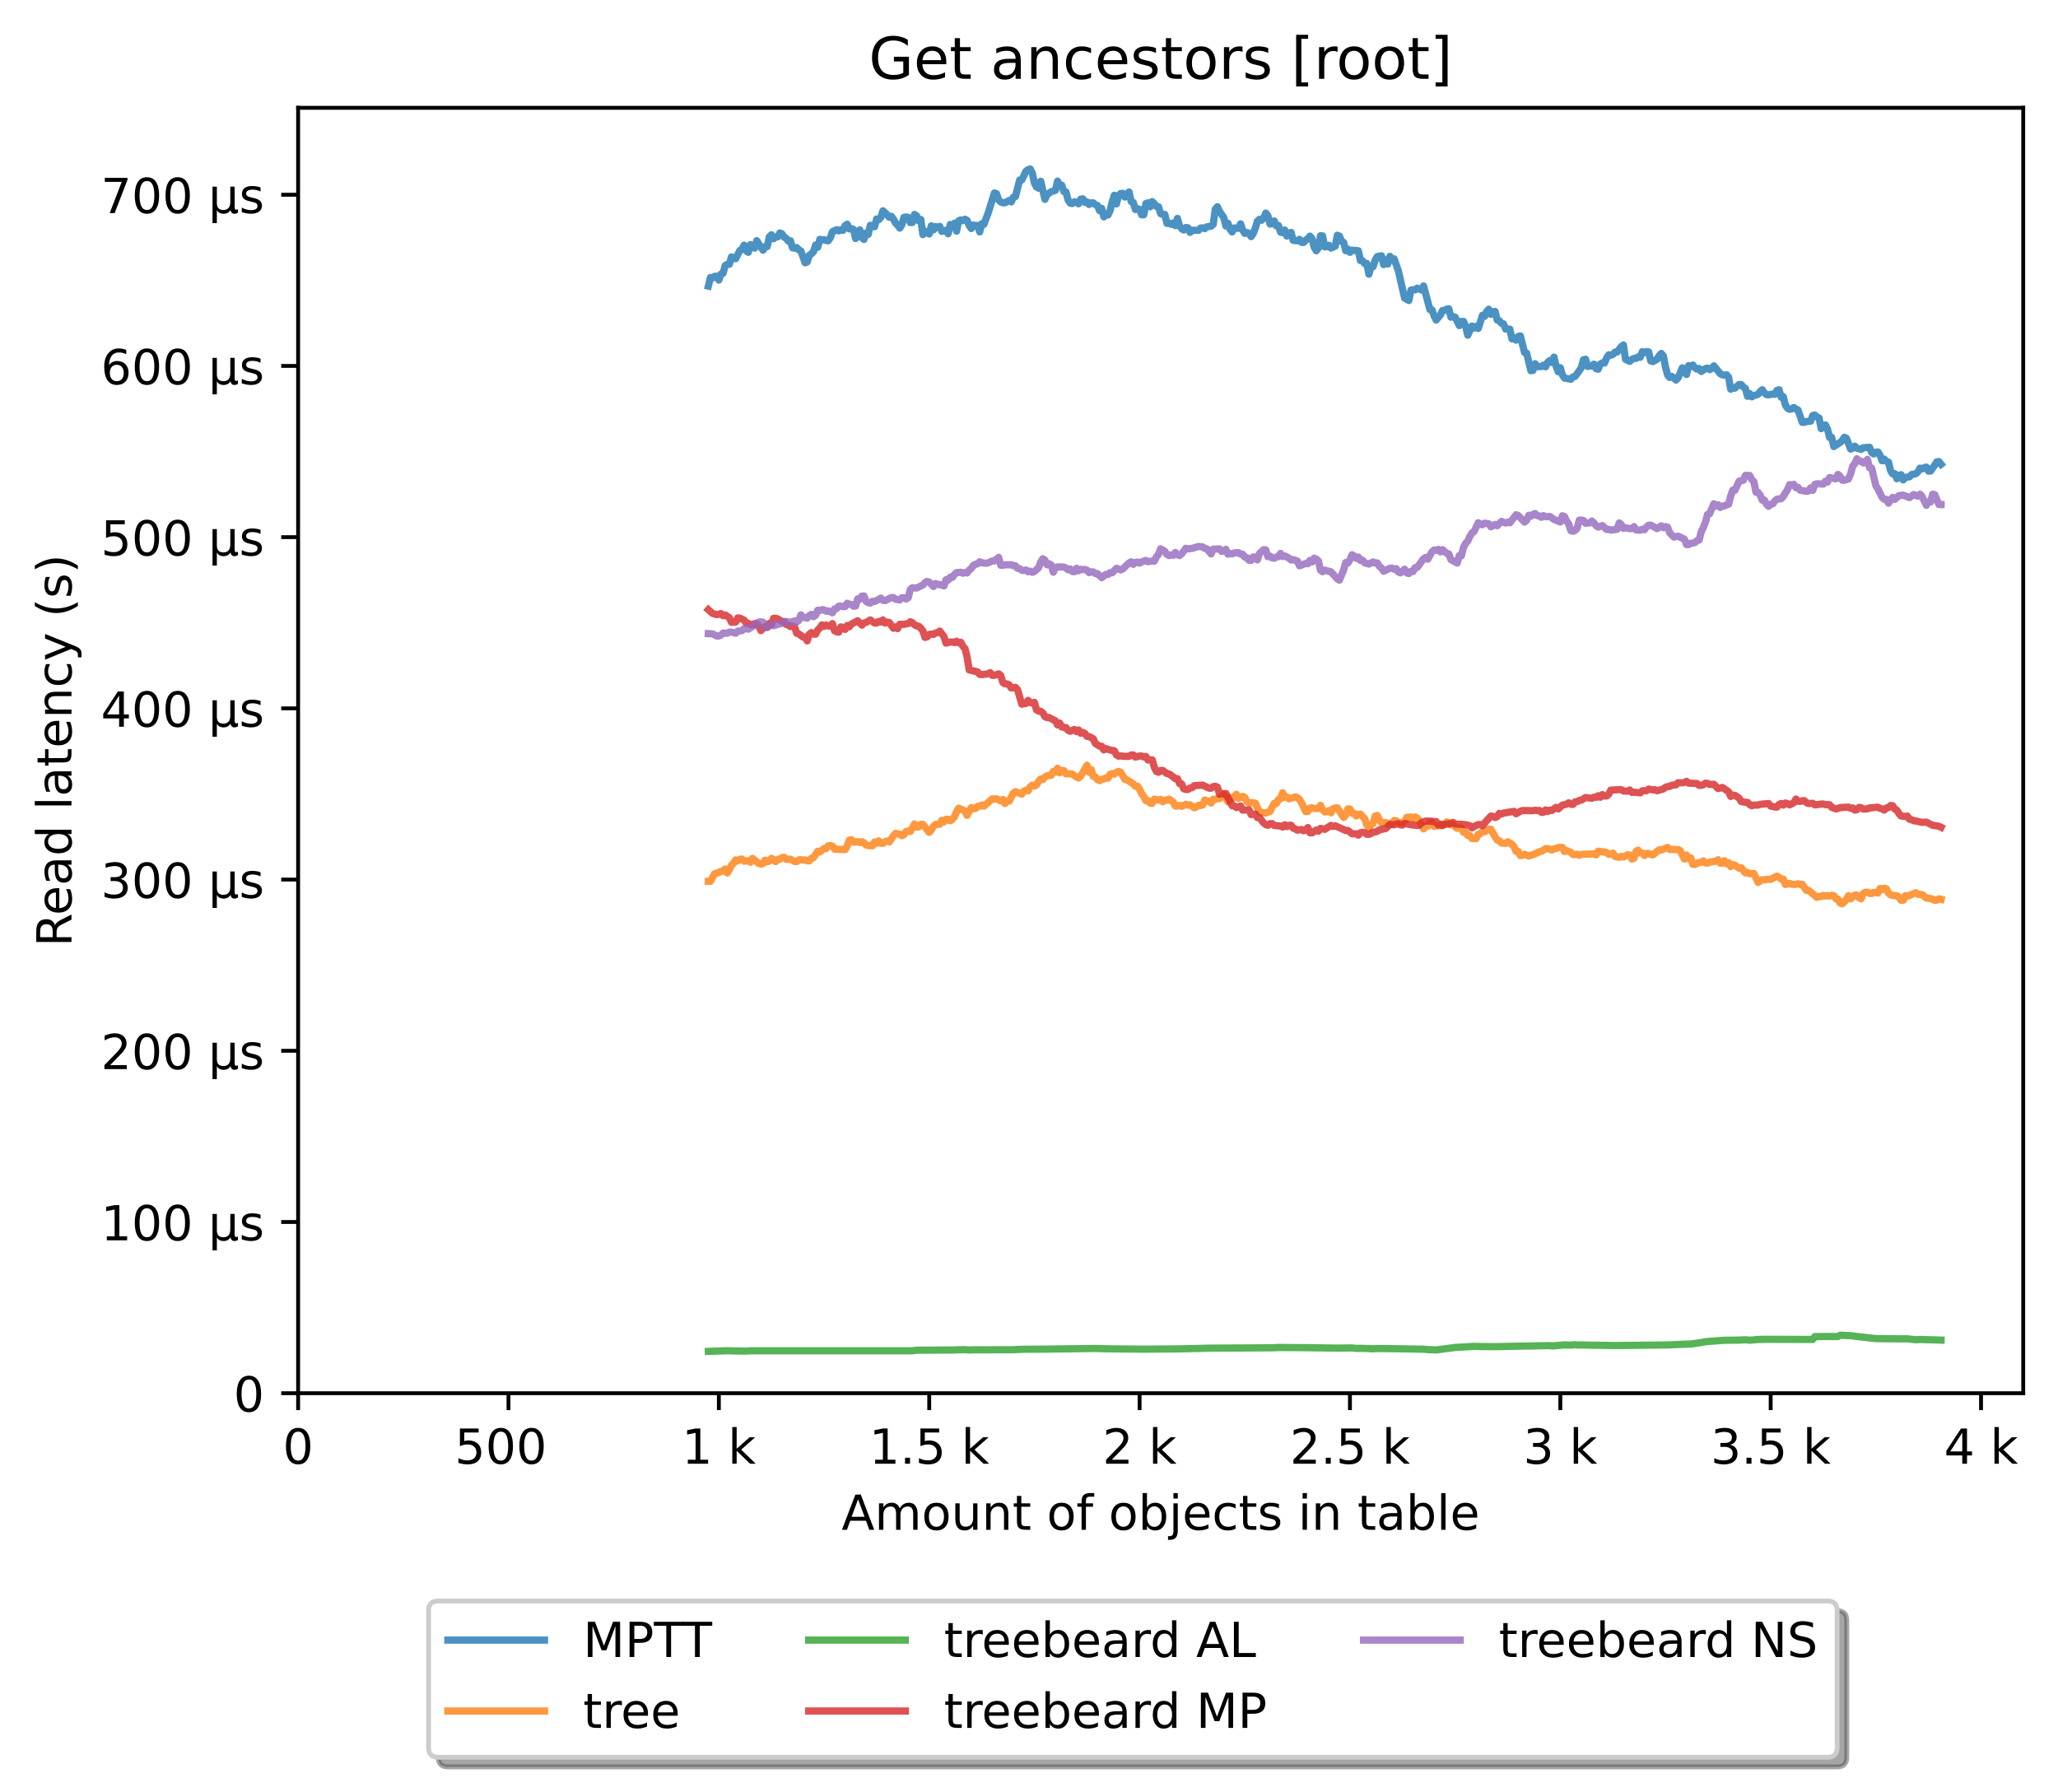 <?xml version="1.0" encoding="utf-8" standalone="no"?>
<!DOCTYPE svg PUBLIC "-//W3C//DTD SVG 1.1//EN"
  "http://www.w3.org/Graphics/SVG/1.1/DTD/svg11.dtd">
<!-- Created with matplotlib (https://matplotlib.org/) -->
<svg height="371.002pt" version="1.1" viewBox="0 0 426.036 371.002" width="426.036pt" xmlns="http://www.w3.org/2000/svg" xmlns:xlink="http://www.w3.org/1999/xlink">
 <defs>
  <style type="text/css">*{stroke-linecap:butt;stroke-linejoin:round;}</style>
 </defs>
 <g id="figure_1">
  <g id="patch_1">
   <path d="M 0 371.002 
L 426.036 371.002 
L 426.036 0 
L 0 0 
z
" style="fill:#ffffff;"/>
  </g>
  <g id="axes_1">
   <g id="patch_2">
    <path d="M 61.716 288.43 
L 418.836 288.43 
L 418.836 22.318 
L 61.716 22.318 
z
" style="fill:#ffffff;"/>
   </g>
   <g id="matplotlib.axis_1">
    <g id="xtick_1">
     <g id="line2d_1">
      <defs>
       <path d="M 0 0 
L 0 3.5 
" id="m6cadd49f4b" style="stroke:#000000;stroke-width:0.8;"/>
      </defs>
      <g>
       <use style="stroke:#000000;stroke-width:0.8;" x="61.716" xlink:href="#m6cadd49f4b" y="288.43"/>
      </g>
     </g>
     <g id="text_1">
      <!-- 0 -->
      <g transform="translate(58.534 303.029)scale(0.1 -0.1)">
       <defs>
        <path d="M 31.781 66.406 
Q 24.172 66.406 20.328 58.906 
Q 16.5 51.422 16.5 36.375 
Q 16.5 21.391 20.328 13.891 
Q 24.172 6.391 31.781 6.391 
Q 39.453 6.391 43.281 13.891 
Q 47.125 21.391 47.125 36.375 
Q 47.125 51.422 43.281 58.906 
Q 39.453 66.406 31.781 66.406 
z
M 31.781 74.219 
Q 44.047 74.219 50.516 64.516 
Q 56.984 54.828 56.984 36.375 
Q 56.984 17.969 50.516 8.266 
Q 44.047 -1.422 31.781 -1.422 
Q 19.531 -1.422 13.062 8.266 
Q 6.594 17.969 6.594 36.375 
Q 6.594 54.828 13.062 64.516 
Q 19.531 74.219 31.781 74.219 
z
" id="DejaVuSans-48"/>
       </defs>
       <use xlink:href="#DejaVuSans-48"/>
      </g>
     </g>
    </g>
    <g id="xtick_2">
     <g id="line2d_2">
      <g>
       <use style="stroke:#000000;stroke-width:0.8;" x="105.264" xlink:href="#m6cadd49f4b" y="288.43"/>
      </g>
     </g>
     <g id="text_2">
      <!-- 500  -->
      <g transform="translate(94.131 303.029)scale(0.1 -0.1)">
       <defs>
        <path d="M 10.797 72.906 
L 49.516 72.906 
L 49.516 64.594 
L 19.828 64.594 
L 19.828 46.734 
Q 21.969 47.469 24.109 47.828 
Q 26.266 48.188 28.422 48.188 
Q 40.625 48.188 47.75 41.5 
Q 54.891 34.812 54.891 23.391 
Q 54.891 11.625 47.562 5.094 
Q 40.234 -1.422 26.906 -1.422 
Q 22.312 -1.422 17.547 -0.641 
Q 12.797 0.141 7.719 1.703 
L 7.719 11.625 
Q 12.109 9.234 16.797 8.062 
Q 21.484 6.891 26.703 6.891 
Q 35.156 6.891 40.078 11.328 
Q 45.016 15.766 45.016 23.391 
Q 45.016 31 40.078 35.438 
Q 35.156 39.891 26.703 39.891 
Q 22.75 39.891 18.812 39.016 
Q 14.891 38.141 10.797 36.281 
z
" id="DejaVuSans-53"/>
        <path id="DejaVuSans-32"/>
       </defs>
       <use xlink:href="#DejaVuSans-53"/>
       <use x="63.623" xlink:href="#DejaVuSans-48"/>
       <use x="127.246" xlink:href="#DejaVuSans-48"/>
       <use x="190.869" xlink:href="#DejaVuSans-32"/>
      </g>
     </g>
    </g>
    <g id="xtick_3">
     <g id="line2d_3">
      <g>
       <use style="stroke:#000000;stroke-width:0.8;" x="148.813" xlink:href="#m6cadd49f4b" y="288.43"/>
      </g>
     </g>
     <g id="text_3">
      <!-- 1 k -->
      <g transform="translate(141.147 303.029)scale(0.1 -0.1)">
       <defs>
        <path d="M 12.406 8.297 
L 28.516 8.297 
L 28.516 63.922 
L 10.984 60.406 
L 10.984 69.391 
L 28.422 72.906 
L 38.281 72.906 
L 38.281 8.297 
L 54.391 8.297 
L 54.391 0 
L 12.406 0 
z
" id="DejaVuSans-49"/>
        <path d="M 9.078 75.984 
L 18.109 75.984 
L 18.109 31.109 
L 44.922 54.688 
L 56.391 54.688 
L 27.391 29.109 
L 57.625 0 
L 45.906 0 
L 18.109 26.703 
L 18.109 0 
L 9.078 0 
z
" id="DejaVuSans-107"/>
       </defs>
       <use xlink:href="#DejaVuSans-49"/>
       <use x="63.623" xlink:href="#DejaVuSans-32"/>
       <use x="95.41" xlink:href="#DejaVuSans-107"/>
      </g>
     </g>
    </g>
    <g id="xtick_4">
     <g id="line2d_4">
      <g>
       <use style="stroke:#000000;stroke-width:0.8;" x="192.361" xlink:href="#m6cadd49f4b" y="288.43"/>
      </g>
     </g>
     <g id="text_4">
      <!-- 1.5 k -->
      <g transform="translate(179.925 303.029)scale(0.1 -0.1)">
       <defs>
        <path d="M 10.688 12.406 
L 21 12.406 
L 21 0 
L 10.688 0 
z
" id="DejaVuSans-46"/>
       </defs>
       <use xlink:href="#DejaVuSans-49"/>
       <use x="63.623" xlink:href="#DejaVuSans-46"/>
       <use x="95.41" xlink:href="#DejaVuSans-53"/>
       <use x="159.033" xlink:href="#DejaVuSans-32"/>
       <use x="190.82" xlink:href="#DejaVuSans-107"/>
      </g>
     </g>
    </g>
    <g id="xtick_5">
     <g id="line2d_5">
      <g>
       <use style="stroke:#000000;stroke-width:0.8;" x="235.91" xlink:href="#m6cadd49f4b" y="288.43"/>
      </g>
     </g>
     <g id="text_5">
      <!-- 2 k -->
      <g transform="translate(228.244 303.029)scale(0.1 -0.1)">
       <defs>
        <path d="M 19.188 8.297 
L 53.609 8.297 
L 53.609 0 
L 7.328 0 
L 7.328 8.297 
Q 12.938 14.109 22.625 23.891 
Q 32.328 33.688 34.812 36.531 
Q 39.547 41.844 41.422 45.531 
Q 43.312 49.219 43.312 52.781 
Q 43.312 58.594 39.234 62.25 
Q 35.156 65.922 28.609 65.922 
Q 23.969 65.922 18.812 64.312 
Q 13.672 62.703 7.812 59.422 
L 7.812 69.391 
Q 13.766 71.781 18.938 73 
Q 24.125 74.219 28.422 74.219 
Q 39.75 74.219 46.484 68.547 
Q 53.219 62.891 53.219 53.422 
Q 53.219 48.922 51.531 44.891 
Q 49.859 40.875 45.406 35.406 
Q 44.188 33.984 37.641 27.219 
Q 31.109 20.453 19.188 8.297 
z
" id="DejaVuSans-50"/>
       </defs>
       <use xlink:href="#DejaVuSans-50"/>
       <use x="63.623" xlink:href="#DejaVuSans-32"/>
       <use x="95.41" xlink:href="#DejaVuSans-107"/>
      </g>
     </g>
    </g>
    <g id="xtick_6">
     <g id="line2d_6">
      <g>
       <use style="stroke:#000000;stroke-width:0.8;" x="279.458" xlink:href="#m6cadd49f4b" y="288.43"/>
      </g>
     </g>
     <g id="text_6">
      <!-- 2.5 k -->
      <g transform="translate(267.023 303.029)scale(0.1 -0.1)">
       <use xlink:href="#DejaVuSans-50"/>
       <use x="63.623" xlink:href="#DejaVuSans-46"/>
       <use x="95.41" xlink:href="#DejaVuSans-53"/>
       <use x="159.033" xlink:href="#DejaVuSans-32"/>
       <use x="190.82" xlink:href="#DejaVuSans-107"/>
      </g>
     </g>
    </g>
    <g id="xtick_7">
     <g id="line2d_7">
      <g>
       <use style="stroke:#000000;stroke-width:0.8;" x="323.007" xlink:href="#m6cadd49f4b" y="288.43"/>
      </g>
     </g>
     <g id="text_7">
      <!-- 3 k -->
      <g transform="translate(315.341 303.029)scale(0.1 -0.1)">
       <defs>
        <path d="M 40.578 39.312 
Q 47.656 37.797 51.625 33 
Q 55.609 28.219 55.609 21.188 
Q 55.609 10.406 48.188 4.484 
Q 40.766 -1.422 27.094 -1.422 
Q 22.516 -1.422 17.656 -0.516 
Q 12.797 0.391 7.625 2.203 
L 7.625 11.719 
Q 11.719 9.328 16.594 8.109 
Q 21.484 6.891 26.812 6.891 
Q 36.078 6.891 40.938 10.547 
Q 45.797 14.203 45.797 21.188 
Q 45.797 27.641 41.281 31.266 
Q 36.766 34.906 28.719 34.906 
L 20.219 34.906 
L 20.219 43.016 
L 29.109 43.016 
Q 36.375 43.016 40.234 45.922 
Q 44.094 48.828 44.094 54.297 
Q 44.094 59.906 40.109 62.906 
Q 36.141 65.922 28.719 65.922 
Q 24.656 65.922 20.016 65.031 
Q 15.375 64.156 9.812 62.312 
L 9.812 71.094 
Q 15.438 72.656 20.344 73.438 
Q 25.25 74.219 29.594 74.219 
Q 40.828 74.219 47.359 69.109 
Q 53.906 64.016 53.906 55.328 
Q 53.906 49.266 50.438 45.094 
Q 46.969 40.922 40.578 39.312 
z
" id="DejaVuSans-51"/>
       </defs>
       <use xlink:href="#DejaVuSans-51"/>
       <use x="63.623" xlink:href="#DejaVuSans-32"/>
       <use x="95.41" xlink:href="#DejaVuSans-107"/>
      </g>
     </g>
    </g>
    <g id="xtick_8">
     <g id="line2d_8">
      <g>
       <use style="stroke:#000000;stroke-width:0.8;" x="366.556" xlink:href="#m6cadd49f4b" y="288.43"/>
      </g>
     </g>
     <g id="text_8">
      <!-- 3.5 k -->
      <g transform="translate(354.12 303.029)scale(0.1 -0.1)">
       <use xlink:href="#DejaVuSans-51"/>
       <use x="63.623" xlink:href="#DejaVuSans-46"/>
       <use x="95.41" xlink:href="#DejaVuSans-53"/>
       <use x="159.033" xlink:href="#DejaVuSans-32"/>
       <use x="190.82" xlink:href="#DejaVuSans-107"/>
      </g>
     </g>
    </g>
    <g id="xtick_9">
     <g id="line2d_9">
      <g>
       <use style="stroke:#000000;stroke-width:0.8;" x="410.104" xlink:href="#m6cadd49f4b" y="288.43"/>
      </g>
     </g>
     <g id="text_9">
      <!-- 4 k -->
      <g transform="translate(402.439 303.029)scale(0.1 -0.1)">
       <defs>
        <path d="M 37.797 64.312 
L 12.891 25.391 
L 37.797 25.391 
z
M 35.203 72.906 
L 47.609 72.906 
L 47.609 25.391 
L 58.016 25.391 
L 58.016 17.188 
L 47.609 17.188 
L 47.609 0 
L 37.797 0 
L 37.797 17.188 
L 4.891 17.188 
L 4.891 26.703 
z
" id="DejaVuSans-52"/>
       </defs>
       <use xlink:href="#DejaVuSans-52"/>
       <use x="63.623" xlink:href="#DejaVuSans-32"/>
       <use x="95.41" xlink:href="#DejaVuSans-107"/>
      </g>
     </g>
    </g>
    <g id="text_10">
     <!-- Amount of objects in table -->
     <g transform="translate(174.217 316.707)scale(0.1 -0.1)">
      <defs>
       <path d="M 34.188 63.188 
L 20.797 26.906 
L 47.609 26.906 
z
M 28.609 72.906 
L 39.797 72.906 
L 67.578 0 
L 57.328 0 
L 50.688 18.703 
L 17.828 18.703 
L 11.188 0 
L 0.781 0 
z
" id="DejaVuSans-65"/>
       <path d="M 52 44.188 
Q 55.375 50.25 60.062 53.125 
Q 64.75 56 71.094 56 
Q 79.641 56 84.281 50.016 
Q 88.922 44.047 88.922 33.016 
L 88.922 0 
L 79.891 0 
L 79.891 32.719 
Q 79.891 40.578 77.094 44.375 
Q 74.312 48.188 68.609 48.188 
Q 61.625 48.188 57.562 43.547 
Q 53.516 38.922 53.516 30.906 
L 53.516 0 
L 44.484 0 
L 44.484 32.719 
Q 44.484 40.625 41.703 44.406 
Q 38.922 48.188 33.109 48.188 
Q 26.219 48.188 22.156 43.531 
Q 18.109 38.875 18.109 30.906 
L 18.109 0 
L 9.078 0 
L 9.078 54.688 
L 18.109 54.688 
L 18.109 46.188 
Q 21.188 51.219 25.484 53.609 
Q 29.781 56 35.688 56 
Q 41.656 56 45.828 52.969 
Q 50 49.953 52 44.188 
z
" id="DejaVuSans-109"/>
       <path d="M 30.609 48.391 
Q 23.391 48.391 19.188 42.75 
Q 14.984 37.109 14.984 27.297 
Q 14.984 17.484 19.156 11.844 
Q 23.344 6.203 30.609 6.203 
Q 37.797 6.203 41.984 11.859 
Q 46.188 17.531 46.188 27.297 
Q 46.188 37.016 41.984 42.703 
Q 37.797 48.391 30.609 48.391 
z
M 30.609 56 
Q 42.328 56 49.016 48.375 
Q 55.719 40.766 55.719 27.297 
Q 55.719 13.875 49.016 6.219 
Q 42.328 -1.422 30.609 -1.422 
Q 18.844 -1.422 12.172 6.219 
Q 5.516 13.875 5.516 27.297 
Q 5.516 40.766 12.172 48.375 
Q 18.844 56 30.609 56 
z
" id="DejaVuSans-111"/>
       <path d="M 8.5 21.578 
L 8.5 54.688 
L 17.484 54.688 
L 17.484 21.922 
Q 17.484 14.156 20.5 10.266 
Q 23.531 6.391 29.594 6.391 
Q 36.859 6.391 41.078 11.031 
Q 45.312 15.672 45.312 23.688 
L 45.312 54.688 
L 54.297 54.688 
L 54.297 0 
L 45.312 0 
L 45.312 8.406 
Q 42.047 3.422 37.719 1 
Q 33.406 -1.422 27.688 -1.422 
Q 18.266 -1.422 13.375 4.438 
Q 8.5 10.297 8.5 21.578 
z
M 31.109 56 
z
" id="DejaVuSans-117"/>
       <path d="M 54.891 33.016 
L 54.891 0 
L 45.906 0 
L 45.906 32.719 
Q 45.906 40.484 42.875 44.328 
Q 39.844 48.188 33.797 48.188 
Q 26.516 48.188 22.312 43.547 
Q 18.109 38.922 18.109 30.906 
L 18.109 0 
L 9.078 0 
L 9.078 54.688 
L 18.109 54.688 
L 18.109 46.188 
Q 21.344 51.125 25.703 53.562 
Q 30.078 56 35.797 56 
Q 45.219 56 50.047 50.172 
Q 54.891 44.344 54.891 33.016 
z
" id="DejaVuSans-110"/>
       <path d="M 18.312 70.219 
L 18.312 54.688 
L 36.812 54.688 
L 36.812 47.703 
L 18.312 47.703 
L 18.312 18.016 
Q 18.312 11.328 20.141 9.422 
Q 21.969 7.516 27.594 7.516 
L 36.812 7.516 
L 36.812 0 
L 27.594 0 
Q 17.188 0 13.234 3.875 
Q 9.281 7.766 9.281 18.016 
L 9.281 47.703 
L 2.688 47.703 
L 2.688 54.688 
L 9.281 54.688 
L 9.281 70.219 
z
" id="DejaVuSans-116"/>
       <path d="M 37.109 75.984 
L 37.109 68.5 
L 28.516 68.5 
Q 23.688 68.5 21.797 66.547 
Q 19.922 64.594 19.922 59.516 
L 19.922 54.688 
L 34.719 54.688 
L 34.719 47.703 
L 19.922 47.703 
L 19.922 0 
L 10.891 0 
L 10.891 47.703 
L 2.297 47.703 
L 2.297 54.688 
L 10.891 54.688 
L 10.891 58.5 
Q 10.891 67.625 15.141 71.797 
Q 19.391 75.984 28.609 75.984 
z
" id="DejaVuSans-102"/>
       <path d="M 48.688 27.297 
Q 48.688 37.203 44.609 42.844 
Q 40.531 48.484 33.406 48.484 
Q 26.266 48.484 22.188 42.844 
Q 18.109 37.203 18.109 27.297 
Q 18.109 17.391 22.188 11.75 
Q 26.266 6.109 33.406 6.109 
Q 40.531 6.109 44.609 11.75 
Q 48.688 17.391 48.688 27.297 
z
M 18.109 46.391 
Q 20.953 51.266 25.266 53.625 
Q 29.594 56 35.594 56 
Q 45.562 56 51.781 48.094 
Q 58.016 40.188 58.016 27.297 
Q 58.016 14.406 51.781 6.484 
Q 45.562 -1.422 35.594 -1.422 
Q 29.594 -1.422 25.266 0.953 
Q 20.953 3.328 18.109 8.203 
L 18.109 0 
L 9.078 0 
L 9.078 75.984 
L 18.109 75.984 
z
" id="DejaVuSans-98"/>
       <path d="M 9.422 54.688 
L 18.406 54.688 
L 18.406 -0.984 
Q 18.406 -11.422 14.422 -16.109 
Q 10.453 -20.797 1.609 -20.797 
L -1.812 -20.797 
L -1.812 -13.188 
L 0.594 -13.188 
Q 5.719 -13.188 7.562 -10.812 
Q 9.422 -8.453 9.422 -0.984 
z
M 9.422 75.984 
L 18.406 75.984 
L 18.406 64.594 
L 9.422 64.594 
z
" id="DejaVuSans-106"/>
       <path d="M 56.203 29.594 
L 56.203 25.203 
L 14.891 25.203 
Q 15.484 15.922 20.484 11.062 
Q 25.484 6.203 34.422 6.203 
Q 39.594 6.203 44.453 7.469 
Q 49.312 8.734 54.109 11.281 
L 54.109 2.781 
Q 49.266 0.734 44.188 -0.344 
Q 39.109 -1.422 33.891 -1.422 
Q 20.797 -1.422 13.156 6.188 
Q 5.516 13.812 5.516 26.812 
Q 5.516 40.234 12.766 48.109 
Q 20.016 56 32.328 56 
Q 43.359 56 49.781 48.891 
Q 56.203 41.797 56.203 29.594 
z
M 47.219 32.234 
Q 47.125 39.594 43.094 43.984 
Q 39.062 48.391 32.422 48.391 
Q 24.906 48.391 20.391 44.141 
Q 15.875 39.891 15.188 32.172 
z
" id="DejaVuSans-101"/>
       <path d="M 48.781 52.594 
L 48.781 44.188 
Q 44.969 46.297 41.141 47.344 
Q 37.312 48.391 33.406 48.391 
Q 24.656 48.391 19.812 42.844 
Q 14.984 37.312 14.984 27.297 
Q 14.984 17.281 19.812 11.734 
Q 24.656 6.203 33.406 6.203 
Q 37.312 6.203 41.141 7.25 
Q 44.969 8.297 48.781 10.406 
L 48.781 2.094 
Q 45.016 0.344 40.984 -0.531 
Q 36.969 -1.422 32.422 -1.422 
Q 20.062 -1.422 12.781 6.344 
Q 5.516 14.109 5.516 27.297 
Q 5.516 40.672 12.859 48.328 
Q 20.219 56 33.016 56 
Q 37.156 56 41.109 55.141 
Q 45.062 54.297 48.781 52.594 
z
" id="DejaVuSans-99"/>
       <path d="M 44.281 53.078 
L 44.281 44.578 
Q 40.484 46.531 36.375 47.5 
Q 32.281 48.484 27.875 48.484 
Q 21.188 48.484 17.844 46.438 
Q 14.5 44.391 14.5 40.281 
Q 14.5 37.156 16.891 35.375 
Q 19.281 33.594 26.516 31.984 
L 29.594 31.297 
Q 39.156 29.25 43.188 25.516 
Q 47.219 21.781 47.219 15.094 
Q 47.219 7.469 41.188 3.016 
Q 35.156 -1.422 24.609 -1.422 
Q 20.219 -1.422 15.453 -0.562 
Q 10.688 0.297 5.422 2 
L 5.422 11.281 
Q 10.406 8.688 15.234 7.391 
Q 20.062 6.109 24.812 6.109 
Q 31.156 6.109 34.562 8.281 
Q 37.984 10.453 37.984 14.406 
Q 37.984 18.062 35.516 20.016 
Q 33.062 21.969 24.703 23.781 
L 21.578 24.516 
Q 13.234 26.266 9.516 29.906 
Q 5.812 33.547 5.812 39.891 
Q 5.812 47.609 11.281 51.797 
Q 16.75 56 26.812 56 
Q 31.781 56 36.172 55.266 
Q 40.578 54.547 44.281 53.078 
z
" id="DejaVuSans-115"/>
       <path d="M 9.422 54.688 
L 18.406 54.688 
L 18.406 0 
L 9.422 0 
z
M 9.422 75.984 
L 18.406 75.984 
L 18.406 64.594 
L 9.422 64.594 
z
" id="DejaVuSans-105"/>
       <path d="M 34.281 27.484 
Q 23.391 27.484 19.188 25 
Q 14.984 22.516 14.984 16.5 
Q 14.984 11.719 18.141 8.906 
Q 21.297 6.109 26.703 6.109 
Q 34.188 6.109 38.703 11.406 
Q 43.219 16.703 43.219 25.484 
L 43.219 27.484 
z
M 52.203 31.203 
L 52.203 0 
L 43.219 0 
L 43.219 8.297 
Q 40.141 3.328 35.547 0.953 
Q 30.953 -1.422 24.312 -1.422 
Q 15.922 -1.422 10.953 3.297 
Q 6 8.016 6 15.922 
Q 6 25.141 12.172 29.828 
Q 18.359 34.516 30.609 34.516 
L 43.219 34.516 
L 43.219 35.406 
Q 43.219 41.609 39.141 45 
Q 35.062 48.391 27.688 48.391 
Q 23 48.391 18.547 47.266 
Q 14.109 46.141 10.016 43.891 
L 10.016 52.203 
Q 14.938 54.109 19.578 55.047 
Q 24.219 56 28.609 56 
Q 40.484 56 46.344 49.844 
Q 52.203 43.703 52.203 31.203 
z
" id="DejaVuSans-97"/>
       <path d="M 9.422 75.984 
L 18.406 75.984 
L 18.406 0 
L 9.422 0 
z
" id="DejaVuSans-108"/>
      </defs>
      <use xlink:href="#DejaVuSans-65"/>
      <use x="68.408" xlink:href="#DejaVuSans-109"/>
      <use x="165.82" xlink:href="#DejaVuSans-111"/>
      <use x="227.002" xlink:href="#DejaVuSans-117"/>
      <use x="290.381" xlink:href="#DejaVuSans-110"/>
      <use x="353.76" xlink:href="#DejaVuSans-116"/>
      <use x="392.969" xlink:href="#DejaVuSans-32"/>
      <use x="424.756" xlink:href="#DejaVuSans-111"/>
      <use x="485.938" xlink:href="#DejaVuSans-102"/>
      <use x="521.143" xlink:href="#DejaVuSans-32"/>
      <use x="552.93" xlink:href="#DejaVuSans-111"/>
      <use x="614.111" xlink:href="#DejaVuSans-98"/>
      <use x="677.588" xlink:href="#DejaVuSans-106"/>
      <use x="705.371" xlink:href="#DejaVuSans-101"/>
      <use x="766.895" xlink:href="#DejaVuSans-99"/>
      <use x="821.875" xlink:href="#DejaVuSans-116"/>
      <use x="861.084" xlink:href="#DejaVuSans-115"/>
      <use x="913.184" xlink:href="#DejaVuSans-32"/>
      <use x="944.971" xlink:href="#DejaVuSans-105"/>
      <use x="972.754" xlink:href="#DejaVuSans-110"/>
      <use x="1036.133" xlink:href="#DejaVuSans-32"/>
      <use x="1067.92" xlink:href="#DejaVuSans-116"/>
      <use x="1107.129" xlink:href="#DejaVuSans-97"/>
      <use x="1168.408" xlink:href="#DejaVuSans-98"/>
      <use x="1231.885" xlink:href="#DejaVuSans-108"/>
      <use x="1259.668" xlink:href="#DejaVuSans-101"/>
     </g>
    </g>
   </g>
   <g id="matplotlib.axis_2">
    <g id="ytick_1">
     <g id="line2d_10">
      <defs>
       <path d="M 0 0 
L -3.5 0 
" id="m8d8fbff2ce" style="stroke:#000000;stroke-width:0.8;"/>
      </defs>
      <g>
       <use style="stroke:#000000;stroke-width:0.8;" x="61.716" xlink:href="#m8d8fbff2ce" y="288.43"/>
      </g>
     </g>
     <g id="text_11">
      <!-- 0 -->
      <g transform="translate(48.353 292.229)scale(0.1 -0.1)">
       <use xlink:href="#DejaVuSans-48"/>
      </g>
     </g>
    </g>
    <g id="ytick_2">
     <g id="line2d_11">
      <g>
       <use style="stroke:#000000;stroke-width:0.8;" x="61.716" xlink:href="#m8d8fbff2ce" y="252.985"/>
      </g>
     </g>
     <g id="text_12">
      <!-- 100 µs -->
      <g transform="translate(20.878 256.784)scale(0.1 -0.1)">
       <defs>
        <path d="M 8.5 -20.797 
L 8.5 54.688 
L 17.484 54.688 
L 17.484 20.703 
Q 17.484 13.625 20.844 10 
Q 24.219 6.391 30.812 6.391 
Q 38.031 6.391 41.672 10.484 
Q 45.312 14.594 45.312 22.797 
L 45.312 54.688 
L 54.297 54.688 
L 54.297 12.594 
Q 54.297 9.672 55.141 8.281 
Q 56 6.891 57.812 6.891 
Q 58.25 6.891 59.031 7.156 
Q 59.812 7.422 61.188 8.016 
L 61.188 0.781 
Q 59.188 -0.344 57.391 -0.875 
Q 55.609 -1.422 53.906 -1.422 
Q 50.531 -1.422 48.531 0.484 
Q 46.531 2.391 45.797 6.297 
Q 43.359 2.438 39.812 0.5 
Q 36.281 -1.422 31.5 -1.422 
Q 26.516 -1.422 23.016 0.484 
Q 19.531 2.391 17.484 6.203 
L 17.484 -20.797 
z
" id="DejaVuSans-181"/>
       </defs>
       <use xlink:href="#DejaVuSans-49"/>
       <use x="63.623" xlink:href="#DejaVuSans-48"/>
       <use x="127.246" xlink:href="#DejaVuSans-48"/>
       <use x="190.869" xlink:href="#DejaVuSans-32"/>
       <use x="222.656" xlink:href="#DejaVuSans-181"/>
       <use x="286.279" xlink:href="#DejaVuSans-115"/>
      </g>
     </g>
    </g>
    <g id="ytick_3">
     <g id="line2d_12">
      <g>
       <use style="stroke:#000000;stroke-width:0.8;" x="61.716" xlink:href="#m8d8fbff2ce" y="217.539"/>
      </g>
     </g>
     <g id="text_13">
      <!-- 200 µs -->
      <g transform="translate(20.878 221.339)scale(0.1 -0.1)">
       <use xlink:href="#DejaVuSans-50"/>
       <use x="63.623" xlink:href="#DejaVuSans-48"/>
       <use x="127.246" xlink:href="#DejaVuSans-48"/>
       <use x="190.869" xlink:href="#DejaVuSans-32"/>
       <use x="222.656" xlink:href="#DejaVuSans-181"/>
       <use x="286.279" xlink:href="#DejaVuSans-115"/>
      </g>
     </g>
    </g>
    <g id="ytick_4">
     <g id="line2d_13">
      <g>
       <use style="stroke:#000000;stroke-width:0.8;" x="61.716" xlink:href="#m8d8fbff2ce" y="182.094"/>
      </g>
     </g>
     <g id="text_14">
      <!-- 300 µs -->
      <g transform="translate(20.878 185.893)scale(0.1 -0.1)">
       <use xlink:href="#DejaVuSans-51"/>
       <use x="63.623" xlink:href="#DejaVuSans-48"/>
       <use x="127.246" xlink:href="#DejaVuSans-48"/>
       <use x="190.869" xlink:href="#DejaVuSans-32"/>
       <use x="222.656" xlink:href="#DejaVuSans-181"/>
       <use x="286.279" xlink:href="#DejaVuSans-115"/>
      </g>
     </g>
    </g>
    <g id="ytick_5">
     <g id="line2d_14">
      <g>
       <use style="stroke:#000000;stroke-width:0.8;" x="61.716" xlink:href="#m8d8fbff2ce" y="146.649"/>
      </g>
     </g>
     <g id="text_15">
      <!-- 400 µs -->
      <g transform="translate(20.878 150.448)scale(0.1 -0.1)">
       <use xlink:href="#DejaVuSans-52"/>
       <use x="63.623" xlink:href="#DejaVuSans-48"/>
       <use x="127.246" xlink:href="#DejaVuSans-48"/>
       <use x="190.869" xlink:href="#DejaVuSans-32"/>
       <use x="222.656" xlink:href="#DejaVuSans-181"/>
       <use x="286.279" xlink:href="#DejaVuSans-115"/>
      </g>
     </g>
    </g>
    <g id="ytick_6">
     <g id="line2d_15">
      <g>
       <use style="stroke:#000000;stroke-width:0.8;" x="61.716" xlink:href="#m8d8fbff2ce" y="111.203"/>
      </g>
     </g>
     <g id="text_16">
      <!-- 500 µs -->
      <g transform="translate(20.878 115.003)scale(0.1 -0.1)">
       <use xlink:href="#DejaVuSans-53"/>
       <use x="63.623" xlink:href="#DejaVuSans-48"/>
       <use x="127.246" xlink:href="#DejaVuSans-48"/>
       <use x="190.869" xlink:href="#DejaVuSans-32"/>
       <use x="222.656" xlink:href="#DejaVuSans-181"/>
       <use x="286.279" xlink:href="#DejaVuSans-115"/>
      </g>
     </g>
    </g>
    <g id="ytick_7">
     <g id="line2d_16">
      <g>
       <use style="stroke:#000000;stroke-width:0.8;" x="61.716" xlink:href="#m8d8fbff2ce" y="75.758"/>
      </g>
     </g>
     <g id="text_17">
      <!-- 600 µs -->
      <g transform="translate(20.878 79.557)scale(0.1 -0.1)">
       <defs>
        <path d="M 33.016 40.375 
Q 26.375 40.375 22.484 35.828 
Q 18.609 31.297 18.609 23.391 
Q 18.609 15.531 22.484 10.953 
Q 26.375 6.391 33.016 6.391 
Q 39.656 6.391 43.531 10.953 
Q 47.406 15.531 47.406 23.391 
Q 47.406 31.297 43.531 35.828 
Q 39.656 40.375 33.016 40.375 
z
M 52.594 71.297 
L 52.594 62.312 
Q 48.875 64.062 45.094 64.984 
Q 41.312 65.922 37.594 65.922 
Q 27.828 65.922 22.672 59.328 
Q 17.531 52.734 16.797 39.406 
Q 19.672 43.656 24.016 45.922 
Q 28.375 48.188 33.594 48.188 
Q 44.578 48.188 50.953 41.516 
Q 57.328 34.859 57.328 23.391 
Q 57.328 12.156 50.688 5.359 
Q 44.047 -1.422 33.016 -1.422 
Q 20.359 -1.422 13.672 8.266 
Q 6.984 17.969 6.984 36.375 
Q 6.984 53.656 15.188 63.938 
Q 23.391 74.219 37.203 74.219 
Q 40.922 74.219 44.703 73.484 
Q 48.484 72.75 52.594 71.297 
z
" id="DejaVuSans-54"/>
       </defs>
       <use xlink:href="#DejaVuSans-54"/>
       <use x="63.623" xlink:href="#DejaVuSans-48"/>
       <use x="127.246" xlink:href="#DejaVuSans-48"/>
       <use x="190.869" xlink:href="#DejaVuSans-32"/>
       <use x="222.656" xlink:href="#DejaVuSans-181"/>
       <use x="286.279" xlink:href="#DejaVuSans-115"/>
      </g>
     </g>
    </g>
    <g id="ytick_8">
     <g id="line2d_17">
      <g>
       <use style="stroke:#000000;stroke-width:0.8;" x="61.716" xlink:href="#m8d8fbff2ce" y="40.313"/>
      </g>
     </g>
     <g id="text_18">
      <!-- 700 µs -->
      <g transform="translate(20.878 44.112)scale(0.1 -0.1)">
       <defs>
        <path d="M 8.203 72.906 
L 55.078 72.906 
L 55.078 68.703 
L 28.609 0 
L 18.312 0 
L 43.219 64.594 
L 8.203 64.594 
z
" id="DejaVuSans-55"/>
       </defs>
       <use xlink:href="#DejaVuSans-55"/>
       <use x="63.623" xlink:href="#DejaVuSans-48"/>
       <use x="127.246" xlink:href="#DejaVuSans-48"/>
       <use x="190.869" xlink:href="#DejaVuSans-32"/>
       <use x="222.656" xlink:href="#DejaVuSans-181"/>
       <use x="286.279" xlink:href="#DejaVuSans-115"/>
      </g>
     </g>
    </g>
    <g id="text_19">
     <!-- Read latency (s) -->
     <g transform="translate(14.798 195.99)rotate(-90)scale(0.1 -0.1)">
      <defs>
       <path d="M 44.391 34.188 
Q 47.562 33.109 50.562 29.594 
Q 53.562 26.078 56.594 19.922 
L 66.609 0 
L 56 0 
L 46.688 18.703 
Q 43.062 26.031 39.672 28.422 
Q 36.281 30.812 30.422 30.812 
L 19.672 30.812 
L 19.672 0 
L 9.812 0 
L 9.812 72.906 
L 32.078 72.906 
Q 44.578 72.906 50.734 67.672 
Q 56.891 62.453 56.891 51.906 
Q 56.891 45.016 53.688 40.469 
Q 50.484 35.938 44.391 34.188 
z
M 19.672 64.797 
L 19.672 38.922 
L 32.078 38.922 
Q 39.203 38.922 42.844 42.219 
Q 46.484 45.516 46.484 51.906 
Q 46.484 58.297 42.844 61.547 
Q 39.203 64.797 32.078 64.797 
z
" id="DejaVuSans-82"/>
       <path d="M 45.406 46.391 
L 45.406 75.984 
L 54.391 75.984 
L 54.391 0 
L 45.406 0 
L 45.406 8.203 
Q 42.578 3.328 38.25 0.953 
Q 33.938 -1.422 27.875 -1.422 
Q 17.969 -1.422 11.734 6.484 
Q 5.516 14.406 5.516 27.297 
Q 5.516 40.188 11.734 48.094 
Q 17.969 56 27.875 56 
Q 33.938 56 38.25 53.625 
Q 42.578 51.266 45.406 46.391 
z
M 14.797 27.297 
Q 14.797 17.391 18.875 11.75 
Q 22.953 6.109 30.078 6.109 
Q 37.203 6.109 41.297 11.75 
Q 45.406 17.391 45.406 27.297 
Q 45.406 37.203 41.297 42.844 
Q 37.203 48.484 30.078 48.484 
Q 22.953 48.484 18.875 42.844 
Q 14.797 37.203 14.797 27.297 
z
" id="DejaVuSans-100"/>
       <path d="M 32.172 -5.078 
Q 28.375 -14.844 24.75 -17.812 
Q 21.141 -20.797 15.094 -20.797 
L 7.906 -20.797 
L 7.906 -13.281 
L 13.188 -13.281 
Q 16.891 -13.281 18.938 -11.516 
Q 21 -9.766 23.484 -3.219 
L 25.094 0.875 
L 2.984 54.688 
L 12.5 54.688 
L 29.594 11.922 
L 46.688 54.688 
L 56.203 54.688 
z
" id="DejaVuSans-121"/>
       <path d="M 31 75.875 
Q 24.469 64.656 21.281 53.656 
Q 18.109 42.672 18.109 31.391 
Q 18.109 20.125 21.312 9.062 
Q 24.516 -2 31 -13.188 
L 23.188 -13.188 
Q 15.875 -1.703 12.234 9.375 
Q 8.594 20.453 8.594 31.391 
Q 8.594 42.281 12.203 53.312 
Q 15.828 64.359 23.188 75.875 
z
" id="DejaVuSans-40"/>
       <path d="M 8.016 75.875 
L 15.828 75.875 
Q 23.141 64.359 26.781 53.312 
Q 30.422 42.281 30.422 31.391 
Q 30.422 20.453 26.781 9.375 
Q 23.141 -1.703 15.828 -13.188 
L 8.016 -13.188 
Q 14.5 -2 17.703 9.062 
Q 20.906 20.125 20.906 31.391 
Q 20.906 42.672 17.703 53.656 
Q 14.5 64.656 8.016 75.875 
z
" id="DejaVuSans-41"/>
      </defs>
      <use xlink:href="#DejaVuSans-82"/>
      <use x="64.982" xlink:href="#DejaVuSans-101"/>
      <use x="126.506" xlink:href="#DejaVuSans-97"/>
      <use x="187.785" xlink:href="#DejaVuSans-100"/>
      <use x="251.262" xlink:href="#DejaVuSans-32"/>
      <use x="283.049" xlink:href="#DejaVuSans-108"/>
      <use x="310.832" xlink:href="#DejaVuSans-97"/>
      <use x="372.111" xlink:href="#DejaVuSans-116"/>
      <use x="411.32" xlink:href="#DejaVuSans-101"/>
      <use x="472.844" xlink:href="#DejaVuSans-110"/>
      <use x="536.223" xlink:href="#DejaVuSans-99"/>
      <use x="591.203" xlink:href="#DejaVuSans-121"/>
      <use x="650.383" xlink:href="#DejaVuSans-32"/>
      <use x="682.17" xlink:href="#DejaVuSans-40"/>
      <use x="721.184" xlink:href="#DejaVuSans-115"/>
      <use x="773.283" xlink:href="#DejaVuSans-41"/>
     </g>
    </g>
   </g>
   <g id="line2d_18">
    <path clip-path="url(#p2be0c296fe)" d="M 146.635 59.228 
L 147.071 57.452 
L 147.506 57.562 
L 147.942 57.203 
L 148.377 57.189 
L 148.813 57.981 
L 149.248 56.749 
L 149.684 56.579 
L 150.119 54.977 
L 150.555 54.72 
L 150.99 54.712 
L 151.426 53.185 
L 151.861 53.522 
L 152.297 53.556 
L 153.168 51.848 
L 153.603 51.627 
L 154.039 50.755 
L 154.474 51.933 
L 154.91 52.235 
L 155.345 50.636 
L 156.216 51.37 
L 156.651 49.822 
L 157.958 51.801 
L 158.393 51.064 
L 158.829 51.05 
L 159.264 49.021 
L 159.7 48.608 
L 160.135 49.428 
L 160.571 49.077 
L 161.006 49.038 
L 161.442 48.227 
L 161.877 48.417 
L 162.313 49.089 
L 162.748 49.334 
L 163.184 49.906 
L 163.619 49.828 
L 164.055 51.289 
L 164.49 51.398 
L 164.926 51.245 
L 165.361 51.706 
L 165.797 51.971 
L 166.668 54.408 
L 167.103 54.224 
L 167.539 52.856 
L 167.974 52.553 
L 168.41 52.107 
L 168.845 50.718 
L 169.281 51.197 
L 169.716 49.546 
L 170.152 49.701 
L 170.587 49.603 
L 171.023 49.798 
L 171.458 49.853 
L 171.893 49.2 
L 172.329 47.98 
L 173.2 47.56 
L 173.635 47.801 
L 174.071 47.558 
L 174.506 47.688 
L 174.942 46.71 
L 175.377 46.414 
L 175.813 47.387 
L 176.248 47.323 
L 176.684 47.501 
L 177.119 49.374 
L 177.555 48.959 
L 177.99 47.588 
L 178.426 49.185 
L 178.861 49.571 
L 179.297 48.212 
L 179.732 48.524 
L 180.168 46.642 
L 180.603 46.876 
L 181.039 46.933 
L 181.474 45.332 
L 181.91 45.483 
L 182.345 45.012 
L 182.781 43.646 
L 183.652 44.448 
L 184.087 44.978 
L 184.523 44.782 
L 184.958 45.39 
L 185.394 46.194 
L 185.829 46.602 
L 186.265 47.224 
L 186.7 46.53 
L 187.135 44.995 
L 187.571 44.92 
L 188.006 45.016 
L 188.442 46.085 
L 188.877 46.056 
L 189.313 44.398 
L 189.748 44.681 
L 190.184 45.693 
L 190.619 45.444 
L 191.055 48.575 
L 191.49 47.89 
L 192.361 48.447 
L 192.797 46.754 
L 193.232 47.596 
L 193.668 46.899 
L 194.103 47.128 
L 194.539 46.862 
L 194.974 47.903 
L 195.845 47.679 
L 196.281 48.387 
L 196.716 46.472 
L 197.152 46.682 
L 197.587 46.21 
L 198.023 47.868 
L 198.458 45.723 
L 198.894 45.534 
L 199.329 45.685 
L 199.765 45.38 
L 200.2 45.62 
L 200.636 46.69 
L 201.071 47.316 
L 201.507 46.588 
L 201.942 46.699 
L 202.377 46.68 
L 202.813 48.021 
L 203.248 46.303 
L 203.684 46.449 
L 204.555 44.11 
L 205.861 39.942 
L 206.297 40.106 
L 206.732 41.4 
L 207.168 41.826 
L 207.603 41.99 
L 208.039 41.978 
L 208.91 41.494 
L 209.345 41.805 
L 209.781 40.832 
L 210.216 40.69 
L 211.087 37.269 
L 211.523 37.26 
L 212.394 35.439 
L 212.829 35.122 
L 213.265 34.99 
L 213.7 35.819 
L 214.136 37.906 
L 214.571 38.707 
L 215.007 38.959 
L 215.442 37.519 
L 216.313 41.271 
L 216.749 40.29 
L 217.619 39.676 
L 218.49 39.404 
L 218.926 37.501 
L 219.361 38.284 
L 219.797 38.332 
L 220.232 39.668 
L 220.668 39.736 
L 221.103 41.382 
L 221.539 42.044 
L 221.974 42.133 
L 222.41 41.794 
L 222.845 41.858 
L 223.281 42.194 
L 223.716 41.239 
L 224.152 41.162 
L 224.587 41.89 
L 225.023 41.801 
L 225.458 42.33 
L 225.894 41.993 
L 226.329 42.006 
L 226.765 42.388 
L 227.2 42.546 
L 227.636 43.615 
L 228.071 43.143 
L 228.507 44.907 
L 228.942 44.454 
L 229.378 44.502 
L 229.813 43.581 
L 230.249 41.75 
L 230.684 40.423 
L 231.12 42.217 
L 231.555 40.474 
L 231.991 40.064 
L 232.426 40.02 
L 232.861 40.79 
L 233.297 40.129 
L 233.732 39.743 
L 234.168 41.723 
L 234.603 41.915 
L 235.039 43.374 
L 235.474 43.21 
L 235.91 43.345 
L 236.345 44.475 
L 236.781 44.449 
L 237.216 42.155 
L 237.652 41.991 
L 238.087 42.813 
L 238.523 41.734 
L 238.958 42.156 
L 239.394 42.738 
L 239.829 42.803 
L 240.265 44.221 
L 240.7 44.4 
L 241.136 44.394 
L 241.571 46.252 
L 242.007 46.195 
L 242.442 46.444 
L 242.878 46.13 
L 243.313 46.719 
L 243.749 45.211 
L 244.184 46.765 
L 244.62 47.347 
L 245.055 47.616 
L 245.491 47.097 
L 245.926 47.165 
L 246.362 48.113 
L 246.797 47.675 
L 248.103 47.695 
L 248.539 47.212 
L 248.974 47.164 
L 249.41 47.336 
L 249.845 46.957 
L 250.716 46.83 
L 251.152 46.448 
L 251.587 43.271 
L 252.023 42.796 
L 252.458 43.752 
L 253.329 45.02 
L 253.765 46.781 
L 254.2 46.225 
L 254.636 47.462 
L 255.071 48.017 
L 255.507 47.2 
L 256.378 47.263 
L 256.813 46.337 
L 257.249 47.621 
L 257.684 48.319 
L 258.12 48.143 
L 258.555 48.304 
L 258.991 48.986 
L 259.426 48.348 
L 259.862 47.256 
L 260.297 45.79 
L 260.733 45.404 
L 261.168 45.597 
L 261.604 45.074 
L 262.039 44.109 
L 262.475 44.662 
L 262.91 46.375 
L 263.345 46.314 
L 263.781 45.745 
L 264.216 46.758 
L 264.652 46.677 
L 265.087 48.058 
L 265.523 48.171 
L 265.958 47.62 
L 266.394 48.868 
L 266.829 48.346 
L 267.265 48.111 
L 267.7 49.76 
L 268.571 49.859 
L 269.007 49.55 
L 269.442 50.173 
L 269.878 50.193 
L 270.313 49.684 
L 270.749 49.432 
L 271.184 48.888 
L 271.62 49.418 
L 272.055 51.175 
L 272.491 51.918 
L 272.926 51.344 
L 273.362 48.801 
L 273.797 48.847 
L 274.233 51.081 
L 274.668 51.075 
L 275.104 50.781 
L 275.539 51.365 
L 276.41 50.967 
L 276.846 48.705 
L 277.281 48.869 
L 277.717 49.953 
L 278.152 50.176 
L 278.587 51.91 
L 279.023 51.565 
L 279.458 52.24 
L 279.894 51.793 
L 281.2 51.914 
L 281.636 53.956 
L 282.071 53.998 
L 282.507 54.579 
L 282.942 54.524 
L 283.378 56.769 
L 283.813 55.288 
L 284.249 55.201 
L 284.684 53.846 
L 285.12 53.117 
L 285.991 52.957 
L 286.426 54.776 
L 286.862 53.798 
L 287.297 54.661 
L 287.733 53.071 
L 288.168 53.781 
L 288.604 53.589 
L 289.475 56.053 
L 290.781 61.731 
L 291.652 62.216 
L 292.088 60.057 
L 292.523 59.961 
L 292.959 60.015 
L 293.394 59.655 
L 294.265 60.031 
L 294.7 59.2 
L 296.007 64.076 
L 296.442 64.146 
L 296.878 65.395 
L 297.313 66.262 
L 298.184 65.21 
L 298.62 64.291 
L 299.055 64.276 
L 299.491 63.999 
L 299.926 63.928 
L 300.362 65.664 
L 300.797 65.542 
L 301.233 65.658 
L 302.104 67.411 
L 302.539 66.538 
L 302.975 66.542 
L 303.41 67.547 
L 303.846 69.395 
L 304.717 67.494 
L 305.152 67.919 
L 305.588 67.57 
L 306.023 68 
L 306.894 65.274 
L 307.33 65.485 
L 307.765 64.462 
L 308.2 64.021 
L 308.636 65.078 
L 309.071 64.54 
L 309.507 64.48 
L 309.942 66.261 
L 310.378 66.386 
L 310.813 66.919 
L 311.249 67.053 
L 311.684 68.111 
L 312.555 68.14 
L 312.991 70.153 
L 313.426 69.961 
L 313.862 70.421 
L 314.297 69.652 
L 314.733 69.543 
L 315.604 72.977 
L 316.039 73.12 
L 316.91 76.744 
L 317.346 76.681 
L 317.781 75.296 
L 318.217 75.888 
L 319.088 75.894 
L 319.523 75.596 
L 319.959 75.936 
L 320.394 74.999 
L 320.83 74.629 
L 321.265 75.05 
L 321.701 73.938 
L 322.136 75.797 
L 322.572 76.961 
L 323.007 76.13 
L 323.442 77.641 
L 323.878 78.278 
L 325.184 78.508 
L 325.62 78.036 
L 326.055 77.929 
L 326.926 76.781 
L 327.362 76.066 
L 327.797 74.482 
L 328.233 74.375 
L 328.668 75.875 
L 329.104 75.711 
L 329.539 75.797 
L 329.975 75.395 
L 330.41 76.321 
L 330.846 76.438 
L 331.281 75.373 
L 331.717 75.121 
L 332.152 75.158 
L 332.588 74.131 
L 333.023 73.469 
L 333.459 73.521 
L 333.894 73.382 
L 334.33 72.894 
L 334.765 72.892 
L 335.636 71.743 
L 336.072 71.426 
L 336.507 74.391 
L 337.378 74.803 
L 337.814 74.407 
L 338.249 74.195 
L 338.684 74.199 
L 339.12 73.876 
L 339.555 73.961 
L 339.991 72.797 
L 340.426 73.017 
L 340.862 72.785 
L 341.297 72.851 
L 341.733 74.726 
L 342.168 74.854 
L 343.039 74.376 
L 343.475 73.637 
L 343.91 73.17 
L 344.346 73.714 
L 344.781 75.997 
L 345.217 77.648 
L 345.652 78.147 
L 346.088 77.923 
L 346.959 78.682 
L 347.394 78.2 
L 348.265 76.144 
L 349.136 77.544 
L 349.572 75.691 
L 350.007 75.871 
L 350.443 75.573 
L 350.878 76.136 
L 351.314 76.43 
L 351.749 76.289 
L 352.185 76.901 
L 353.056 76.3 
L 353.491 76.212 
L 353.926 76.524 
L 354.362 76.268 
L 354.797 75.745 
L 356.104 77.349 
L 356.539 77.591 
L 356.975 77.674 
L 357.41 77.584 
L 357.846 78.085 
L 358.281 80.57 
L 358.717 80.362 
L 359.152 80.35 
L 360.023 79.601 
L 360.459 79.622 
L 360.894 80.125 
L 361.33 80.436 
L 361.765 82.043 
L 362.201 81.461 
L 362.636 82.156 
L 363.072 81.899 
L 363.943 81.62 
L 364.378 81.044 
L 364.814 80.688 
L 365.249 81.318 
L 365.685 81.688 
L 366.12 81.737 
L 366.991 81.582 
L 367.427 81.647 
L 367.862 80.819 
L 368.298 80.688 
L 368.733 82.244 
L 369.168 82.13 
L 369.604 83.862 
L 370.039 84.507 
L 370.475 84.745 
L 370.91 84.649 
L 371.346 84.362 
L 371.781 84.697 
L 372.217 84.882 
L 373.088 87.429 
L 373.523 87.443 
L 373.959 87.264 
L 374.83 87.193 
L 375.265 86.024 
L 375.701 85.921 
L 376.136 86.316 
L 376.572 86.528 
L 377.007 88.741 
L 377.878 87.973 
L 378.314 88.808 
L 378.749 90.58 
L 379.185 90.535 
L 379.62 92.45 
L 380.927 91.596 
L 381.362 91.217 
L 381.798 90.535 
L 382.233 90.733 
L 383.104 92.969 
L 383.54 92.797 
L 383.975 92.365 
L 384.41 92.784 
L 385.281 93.025 
L 385.717 92.692 
L 387.023 92.598 
L 387.459 93.689 
L 387.894 93.981 
L 388.33 93.604 
L 388.765 93.574 
L 389.201 94.252 
L 389.636 95.395 
L 390.072 95.047 
L 390.507 95.505 
L 390.943 95.68 
L 391.378 97.431 
L 391.814 98.109 
L 392.249 98.061 
L 392.685 99.11 
L 393.12 98.406 
L 393.556 98.279 
L 393.991 99.357 
L 394.427 98.828 
L 395.298 98.706 
L 395.733 98.232 
L 396.604 98.075 
L 397.04 97.681 
L 397.475 96.915 
L 397.911 97.093 
L 398.346 96.811 
L 398.782 96.706 
L 399.217 97.531 
L 399.652 97.515 
L 400.523 96.278 
L 400.959 95.606 
L 401.394 95.561 
L 401.83 96.112 
L 401.83 96.112 
" style="fill:none;stroke:#1f77b4;stroke-linecap:square;stroke-opacity:0.8;stroke-width:1.5;"/>
   </g>
   <g id="line2d_19">
    <path clip-path="url(#p2be0c296fe)" d="M 146.635 182.453 
L 147.071 182.453 
L 147.942 180.89 
L 148.813 180.62 
L 149.248 180.403 
L 149.684 180.354 
L 150.119 179.91 
L 150.555 180.722 
L 150.99 180.053 
L 151.426 179.106 
L 151.861 178.7 
L 152.297 178.025 
L 152.732 178.239 
L 153.168 177.893 
L 153.603 177.853 
L 154.039 178.295 
L 154.91 178.189 
L 155.345 178.506 
L 155.781 177.707 
L 157.087 178.769 
L 157.522 178.889 
L 157.958 178.778 
L 158.393 178.072 
L 158.829 178.409 
L 159.264 178.259 
L 159.7 177.703 
L 160.135 177.969 
L 160.571 178.376 
L 161.006 177.924 
L 161.442 177.888 
L 161.877 177.567 
L 162.313 177.481 
L 162.748 177.908 
L 163.619 177.873 
L 164.49 178.331 
L 164.926 178.362 
L 165.361 178.019 
L 165.797 177.977 
L 166.232 178.074 
L 166.668 178.02 
L 167.103 178.21 
L 167.539 178.22 
L 167.974 177.698 
L 168.41 177.542 
L 169.281 176.227 
L 169.716 176.385 
L 170.587 175.67 
L 171.023 175.67 
L 171.458 175.096 
L 171.893 175.054 
L 172.329 175.169 
L 172.764 175.796 
L 174.942 175.9 
L 175.377 175.133 
L 175.813 173.944 
L 176.248 173.83 
L 176.684 174.347 
L 177.555 174.25 
L 177.99 174.441 
L 178.426 174.259 
L 178.861 174.486 
L 179.297 174.951 
L 179.732 175.048 
L 180.603 175.112 
L 181.039 174.313 
L 181.474 174.597 
L 181.91 174.089 
L 182.345 174.56 
L 182.781 174.598 
L 183.216 174.257 
L 183.652 174.117 
L 184.087 174.295 
L 184.958 173.046 
L 185.394 172.526 
L 186.265 172.72 
L 186.7 173.016 
L 187.135 172.776 
L 187.571 172.149 
L 188.006 172.061 
L 188.442 172.138 
L 189.313 170.585 
L 189.748 171.239 
L 190.184 171.214 
L 190.619 170.676 
L 191.055 170.665 
L 192.361 172.326 
L 192.797 171.8 
L 193.232 171.088 
L 193.668 170.679 
L 194.539 170.65 
L 194.974 169.84 
L 195.41 170.16 
L 195.845 169.621 
L 196.281 169.614 
L 196.716 169.921 
L 197.152 169.618 
L 197.587 169.08 
L 198.023 168.055 
L 198.458 167.324 
L 199.765 167.888 
L 200.2 168.794 
L 201.071 167.191 
L 201.507 167.432 
L 201.942 167.382 
L 202.377 166.928 
L 202.813 166.915 
L 203.248 166.664 
L 203.684 166.9 
L 205.426 165.382 
L 205.861 165.442 
L 206.297 165.372 
L 207.168 165.809 
L 207.603 165.517 
L 208.039 166.343 
L 208.474 165.839 
L 208.91 165.857 
L 209.781 164.192 
L 210.216 163.886 
L 211.523 164.404 
L 211.958 163.782 
L 212.394 163.586 
L 212.829 163.731 
L 213.265 162.886 
L 213.7 162.559 
L 214.136 162.732 
L 214.571 162.487 
L 215.007 161.747 
L 215.442 161.252 
L 215.878 161.387 
L 216.313 160.879 
L 216.749 160.601 
L 217.619 160.497 
L 218.055 159.685 
L 218.49 159.859 
L 218.926 159.054 
L 219.361 159.987 
L 219.797 159.515 
L 220.232 159.525 
L 220.668 160.199 
L 221.539 160.205 
L 221.974 160.248 
L 222.845 160.864 
L 223.281 161.062 
L 223.716 160.699 
L 224.587 159.206 
L 225.023 158.425 
L 225.458 159.869 
L 225.894 159.329 
L 226.329 160.746 
L 226.765 160.856 
L 227.2 161.408 
L 227.636 161.604 
L 228.071 161.336 
L 228.507 161.271 
L 228.942 161.054 
L 229.378 161.099 
L 229.813 160.283 
L 230.249 160.134 
L 230.684 160.276 
L 231.12 159.899 
L 231.555 159.703 
L 231.991 159.864 
L 232.861 161.337 
L 233.297 161.431 
L 234.603 162.293 
L 235.039 162.775 
L 235.474 162.761 
L 235.91 163.402 
L 236.345 164.343 
L 236.781 164.882 
L 237.216 165.756 
L 237.652 165.747 
L 238.087 166.268 
L 238.523 166.308 
L 238.958 165.447 
L 239.829 165.659 
L 240.265 165.5 
L 240.7 165.974 
L 241.136 165.65 
L 241.571 165.655 
L 242.007 165.441 
L 242.878 166.049 
L 243.313 166.864 
L 243.749 166.87 
L 244.184 166.731 
L 244.62 166.939 
L 245.491 166.521 
L 245.926 166.704 
L 246.362 166.612 
L 247.233 167.235 
L 247.668 167.06 
L 248.103 166.726 
L 248.539 166.749 
L 248.974 166.641 
L 249.41 165.627 
L 250.281 165.933 
L 250.716 166.248 
L 251.152 165.47 
L 251.587 165.495 
L 252.023 165.311 
L 252.458 165.324 
L 253.329 164.514 
L 254.2 165.955 
L 254.636 165.119 
L 255.071 165.385 
L 255.942 164.445 
L 256.378 165.305 
L 257.249 164.876 
L 257.684 165.089 
L 258.12 165.955 
L 258.555 166.183 
L 259.426 166.177 
L 259.862 166.268 
L 260.733 168.133 
L 262.039 168.311 
L 262.91 167.98 
L 263.781 166.316 
L 264.216 166.337 
L 264.652 165.55 
L 265.087 165.389 
L 265.523 164.115 
L 265.958 165.041 
L 266.394 164.995 
L 266.829 165.38 
L 268.136 164.989 
L 268.571 165.118 
L 269.007 165.484 
L 269.442 166.195 
L 270.313 168.022 
L 270.749 168.01 
L 271.184 167.279 
L 271.62 167.247 
L 272.055 167.375 
L 272.926 167.386 
L 273.362 166.729 
L 273.797 167.598 
L 274.233 168.095 
L 274.668 168.04 
L 275.104 167.81 
L 275.539 168.258 
L 275.975 167.412 
L 276.41 167.267 
L 276.846 167.25 
L 278.152 169.229 
L 278.587 168.747 
L 279.023 167.452 
L 279.458 167.487 
L 279.894 168.364 
L 280.329 168.378 
L 280.765 168.935 
L 281.2 168.61 
L 281.636 168.545 
L 282.507 169.468 
L 282.942 170.762 
L 283.378 171.393 
L 283.813 170.746 
L 284.249 170.476 
L 284.684 168.958 
L 285.12 168.834 
L 285.555 169.728 
L 285.991 170.343 
L 286.862 170.28 
L 287.297 170.69 
L 287.733 170.432 
L 288.168 170.592 
L 288.604 169.877 
L 289.039 169.919 
L 289.475 170.269 
L 290.346 170.356 
L 290.781 170.023 
L 291.217 169.22 
L 292.088 169.154 
L 292.523 169.452 
L 292.959 169.133 
L 293.394 169.364 
L 293.829 169.923 
L 294.7 171.595 
L 295.136 171.067 
L 295.571 171.073 
L 296.007 170.239 
L 296.442 170.2 
L 296.878 171.078 
L 297.749 170.931 
L 298.184 170.927 
L 299.055 170.599 
L 299.491 170.15 
L 300.362 170.786 
L 300.797 170.668 
L 301.233 171.165 
L 301.668 171.481 
L 302.539 171.461 
L 302.975 172.326 
L 303.41 172.289 
L 303.846 172.956 
L 304.281 172.947 
L 304.717 173.612 
L 305.588 173.618 
L 306.023 172.725 
L 306.459 172.586 
L 306.894 172.186 
L 307.33 172.195 
L 308.2 171.636 
L 308.636 171.684 
L 309.507 173.224 
L 309.942 173.907 
L 310.378 174.044 
L 310.813 174.513 
L 311.684 174.604 
L 312.12 174.274 
L 312.991 174.799 
L 313.426 175.308 
L 313.862 176.273 
L 314.297 176.283 
L 314.733 177.111 
L 315.168 177.093 
L 315.604 176.843 
L 316.475 177.222 
L 317.781 176.774 
L 318.652 176.341 
L 319.088 176.252 
L 319.959 175.706 
L 320.394 175.674 
L 321.265 175.975 
L 321.701 175.731 
L 322.136 175.696 
L 322.572 175.457 
L 323.442 175.438 
L 323.878 176.297 
L 324.313 176.082 
L 325.184 176.464 
L 325.62 176.884 
L 326.055 176.92 
L 326.491 176.838 
L 326.926 177.065 
L 327.362 176.886 
L 329.975 176.778 
L 330.41 176.992 
L 330.846 176.209 
L 331.717 176.354 
L 332.152 176.362 
L 332.588 176.524 
L 333.023 176.848 
L 333.459 176.851 
L 333.894 176.612 
L 334.33 177.29 
L 335.201 177.498 
L 335.636 177.285 
L 336.072 177.434 
L 336.943 176.958 
L 337.378 177.02 
L 337.814 177.843 
L 338.249 177.701 
L 338.684 176.249 
L 339.12 176.001 
L 339.555 176.591 
L 339.991 176.589 
L 340.426 177.112 
L 340.862 176.701 
L 341.297 176.669 
L 341.733 176.904 
L 342.168 176.986 
L 343.475 175.94 
L 343.91 175.979 
L 345.217 175.448 
L 345.652 175.857 
L 347.394 175.884 
L 347.83 176.103 
L 348.701 177.854 
L 349.136 177.01 
L 349.572 177.77 
L 350.007 177.603 
L 350.443 178.93 
L 350.878 178.972 
L 351.314 178.709 
L 352.185 178.494 
L 352.62 178.234 
L 353.056 178.647 
L 353.491 178.685 
L 353.926 178.479 
L 355.233 178.275 
L 355.668 177.996 
L 356.104 178.691 
L 356.539 178.692 
L 356.975 178.192 
L 357.41 178.828 
L 357.846 178.584 
L 358.281 179.404 
L 358.717 179.01 
L 359.152 179.104 
L 360.023 179.754 
L 360.459 179.654 
L 361.33 180.714 
L 361.765 180.608 
L 362.201 180.891 
L 363.072 180.84 
L 363.943 182.681 
L 364.814 182.123 
L 365.249 182.179 
L 365.685 182.035 
L 366.556 182.053 
L 367.862 181.382 
L 368.298 181.607 
L 368.733 182.004 
L 369.168 181.999 
L 369.604 183.114 
L 370.475 182.876 
L 370.91 183.066 
L 371.781 183.093 
L 372.217 182.969 
L 372.652 183.116 
L 373.088 183.086 
L 373.959 184.34 
L 374.394 184.325 
L 376.136 185.777 
L 376.572 185.577 
L 377.007 185.608 
L 377.443 185.382 
L 377.878 185.522 
L 378.314 185.403 
L 378.749 185.51 
L 379.185 185.355 
L 379.62 185.41 
L 380.056 186.069 
L 380.491 186.135 
L 380.927 186.947 
L 381.362 187.104 
L 381.798 186.731 
L 382.233 186.208 
L 382.669 185.424 
L 383.104 186.084 
L 383.975 185.301 
L 384.41 185.315 
L 384.846 185.87 
L 385.281 186.062 
L 385.717 184.992 
L 386.152 184.735 
L 386.588 184.699 
L 387.023 184.967 
L 387.459 184.991 
L 387.894 184.726 
L 388.765 184.868 
L 389.201 183.944 
L 389.636 184.174 
L 390.072 183.884 
L 390.507 184.018 
L 390.943 184.895 
L 391.378 185.253 
L 391.814 185.375 
L 392.685 185.445 
L 393.12 185.728 
L 393.556 186.39 
L 393.991 186.388 
L 394.427 185.426 
L 394.862 185.541 
L 396.604 184.821 
L 397.04 185.142 
L 397.911 185.213 
L 398.782 185.906 
L 399.652 186.022 
L 400.088 186.141 
L 400.523 186.391 
L 400.959 186.341 
L 401.394 186.079 
L 401.83 186.186 
L 401.83 186.186 
" style="fill:none;stroke:#ff7f0e;stroke-linecap:square;stroke-opacity:0.8;stroke-width:1.5;"/>
   </g>
   <g id="line2d_20">
    <path clip-path="url(#p2be0c296fe)" d="M 146.635 279.774 
L 150.555 279.636 
L 151.861 279.674 
L 154.474 279.713 
L 155.345 279.653 
L 188.877 279.646 
L 189.748 279.53 
L 197.587 279.487 
L 198.458 279.439 
L 199.765 279.418 
L 200.636 279.489 
L 201.942 279.446 
L 209.781 279.43 
L 210.652 279.374 
L 211.958 279.332 
L 215.878 279.312 
L 225.894 279.179 
L 227.2 279.173 
L 228.071 279.207 
L 230.249 279.252 
L 236.781 279.311 
L 238.087 279.301 
L 243.749 279.263 
L 250.716 279.1 
L 263.345 279.034 
L 264.652 278.965 
L 271.184 279.012 
L 276.846 279.097 
L 279.894 279.058 
L 280.765 279.155 
L 282.071 279.146 
L 283.378 279.188 
L 284.249 279.243 
L 285.12 279.175 
L 288.168 279.209 
L 294.7 279.322 
L 295.571 279.403 
L 297.313 279.472 
L 301.233 278.959 
L 305.152 278.735 
L 306.459 278.768 
L 308.2 278.785 
L 309.942 278.791 
L 313.862 278.703 
L 320.83 278.578 
L 321.265 278.652 
L 323.878 278.431 
L 325.184 278.479 
L 326.055 278.387 
L 326.491 278.453 
L 327.362 278.441 
L 329.539 278.497 
L 330.41 278.498 
L 332.588 278.528 
L 333.894 278.567 
L 345.217 278.437 
L 346.088 278.398 
L 349.136 278.264 
L 350.007 278.253 
L 352.185 277.943 
L 353.056 277.76 
L 356.975 277.469 
L 360.023 277.438 
L 361.33 277.369 
L 362.201 277.461 
L 363.943 277.313 
L 365.249 277.272 
L 375.265 277.304 
L 375.701 276.71 
L 378.749 276.688 
L 379.62 276.709 
L 380.491 276.68 
L 380.927 276.433 
L 383.104 276.521 
L 387.023 276.99 
L 388.33 277.119 
L 390.943 277.161 
L 392.685 277.17 
L 394.862 277.168 
L 396.604 277.366 
L 397.475 277.306 
L 401.83 277.432 
L 401.83 277.432 
" style="fill:none;stroke:#2ca02c;stroke-linecap:square;stroke-opacity:0.8;stroke-width:1.5;"/>
   </g>
   <g id="line2d_21">
    <path clip-path="url(#p2be0c296fe)" d="M 146.635 126.221 
L 147.506 126.994 
L 148.377 127.263 
L 149.248 127.026 
L 149.684 127.468 
L 150.119 127.299 
L 150.99 127.892 
L 151.426 128.828 
L 152.297 128.784 
L 152.732 127.916 
L 153.168 127.967 
L 154.039 128.386 
L 154.474 129 
L 154.91 129.032 
L 155.345 129.368 
L 155.781 129.311 
L 156.216 129.099 
L 156.651 129.17 
L 157.087 129.621 
L 157.522 130.557 
L 157.958 130.055 
L 158.393 129.759 
L 158.829 129.896 
L 159.264 129.046 
L 159.7 129.312 
L 160.135 128.017 
L 160.571 128.001 
L 161.006 128.139 
L 161.877 128.642 
L 162.313 128.719 
L 162.748 129.273 
L 163.184 129.392 
L 163.619 129.725 
L 164.055 129.631 
L 164.49 129.799 
L 164.926 131.092 
L 165.361 131.216 
L 166.232 131.886 
L 166.668 131.9 
L 167.103 132.678 
L 167.539 131.288 
L 167.974 130.965 
L 168.41 131.278 
L 168.845 131.29 
L 169.281 130.426 
L 169.716 130.022 
L 170.152 129.369 
L 170.587 129.689 
L 171.023 129.401 
L 171.458 129.59 
L 171.893 129.627 
L 172.329 129.1 
L 172.764 130.583 
L 173.2 130.812 
L 173.635 130.868 
L 174.071 129.788 
L 174.506 129.898 
L 174.942 130.308 
L 175.377 129.506 
L 175.813 129.758 
L 176.248 129.201 
L 177.555 128.522 
L 178.426 129.42 
L 178.861 128.969 
L 179.297 128.86 
L 180.168 128.341 
L 181.039 128.965 
L 181.474 128.997 
L 181.91 128.641 
L 182.345 128.772 
L 182.781 128.345 
L 183.216 128.991 
L 183.652 128.785 
L 184.087 128.872 
L 184.958 130.071 
L 185.394 129.785 
L 185.829 130.141 
L 186.265 129.243 
L 187.135 129.258 
L 188.006 129.086 
L 188.442 128.72 
L 188.877 128.905 
L 189.313 129.341 
L 189.748 129.591 
L 190.184 129.646 
L 190.619 130.038 
L 191.055 130.617 
L 191.49 131.956 
L 191.926 131.853 
L 192.361 131.349 
L 192.797 131.261 
L 193.232 131.345 
L 193.668 131.042 
L 194.103 130.985 
L 194.539 130.647 
L 195.41 131.763 
L 195.845 133.138 
L 196.716 132.907 
L 197.152 132.914 
L 197.587 133.034 
L 198.023 132.748 
L 198.458 133.094 
L 198.894 132.961 
L 199.329 133.786 
L 199.765 134.251 
L 200.2 135.991 
L 200.636 138.69 
L 202.377 139.106 
L 202.813 139.617 
L 203.248 139.671 
L 204.555 139.497 
L 204.99 139.252 
L 205.426 139.823 
L 205.861 139.821 
L 206.732 139.502 
L 207.168 139.836 
L 207.603 141.299 
L 208.039 141.568 
L 208.474 141.587 
L 208.91 141.793 
L 209.345 142.438 
L 210.216 142.297 
L 210.652 142.81 
L 211.523 145.777 
L 212.394 145.63 
L 212.829 144.993 
L 213.265 145.45 
L 213.7 145.563 
L 214.136 145.406 
L 214.571 146.952 
L 215.007 147.225 
L 215.442 147.248 
L 215.878 147.587 
L 216.313 148.352 
L 216.749 148.565 
L 217.184 148.544 
L 218.49 149.248 
L 218.926 150.077 
L 219.361 149.683 
L 219.797 150.508 
L 220.668 150.643 
L 221.103 151.186 
L 221.539 151.391 
L 222.41 151.032 
L 222.845 151.456 
L 223.281 151.118 
L 223.716 151.798 
L 224.152 151.617 
L 224.587 151.849 
L 225.023 152.444 
L 225.458 152.485 
L 226.329 152.952 
L 226.765 153.924 
L 227.636 154.479 
L 228.071 154.491 
L 228.507 155.248 
L 228.942 154.982 
L 229.813 155.272 
L 230.684 155.445 
L 231.12 156.279 
L 231.555 156.543 
L 231.991 156.489 
L 232.861 156.599 
L 233.732 156.569 
L 234.168 156.312 
L 234.603 156.289 
L 235.039 156.733 
L 235.91 156.508 
L 236.345 156.516 
L 236.781 156.709 
L 237.216 156.608 
L 237.652 157.338 
L 238.523 157.306 
L 238.958 158.844 
L 239.394 159.705 
L 239.829 159.882 
L 240.265 159.503 
L 240.7 159.495 
L 241.571 160.147 
L 242.007 160.222 
L 242.442 160.505 
L 243.313 161.205 
L 243.749 161.202 
L 244.184 162.22 
L 244.62 162.289 
L 245.055 163.298 
L 245.491 163.449 
L 245.926 163.445 
L 246.362 163.138 
L 246.797 163.065 
L 247.233 162.647 
L 248.974 162.545 
L 250.281 163.171 
L 250.716 163.175 
L 251.152 162.839 
L 251.587 162.777 
L 252.023 162.96 
L 252.458 164.406 
L 252.894 164.232 
L 253.329 164.401 
L 253.765 164.264 
L 255.071 166.803 
L 255.507 166.837 
L 255.942 167.188 
L 256.813 166.871 
L 257.249 167.724 
L 258.555 167.624 
L 258.991 168.636 
L 259.862 168.525 
L 260.297 169.259 
L 260.733 169.262 
L 261.604 170.386 
L 262.039 170.718 
L 262.475 170.851 
L 262.91 170.531 
L 263.345 170.507 
L 263.781 170.887 
L 265.087 171.006 
L 265.523 171.222 
L 265.958 170.749 
L 266.394 171.124 
L 266.829 170.865 
L 267.265 170.847 
L 267.7 171.452 
L 268.136 171.586 
L 268.571 171.873 
L 269.442 171.727 
L 269.878 171.996 
L 270.313 171.8 
L 270.749 171.325 
L 271.184 172.425 
L 271.62 172.426 
L 272.491 171.836 
L 272.926 172.079 
L 273.362 171.496 
L 274.233 171.697 
L 275.539 170.88 
L 275.975 171.095 
L 276.41 170.959 
L 278.587 171.932 
L 279.023 171.906 
L 279.894 172.61 
L 280.765 172.627 
L 281.2 172.898 
L 281.636 172.397 
L 282.071 172.305 
L 282.507 172.406 
L 282.942 172.715 
L 283.378 172.729 
L 283.813 172.577 
L 284.249 172.28 
L 284.684 172.249 
L 285.12 172.099 
L 285.555 171.805 
L 286.862 171.526 
L 287.733 170.683 
L 288.604 170.762 
L 289.475 170.527 
L 289.91 170.782 
L 290.346 170.801 
L 290.781 170.483 
L 292.088 170.745 
L 293.394 170.91 
L 293.829 170.821 
L 294.265 170.325 
L 295.136 169.977 
L 296.442 170.018 
L 296.878 170.131 
L 297.313 170.075 
L 297.749 170.806 
L 298.184 170.608 
L 298.62 170.931 
L 299.055 170.656 
L 299.926 170.587 
L 300.797 170.261 
L 301.233 170.6 
L 302.539 170.647 
L 303.41 170.733 
L 304.281 170.936 
L 304.717 171.386 
L 305.588 170.887 
L 306.023 170.7 
L 306.459 170.707 
L 306.894 170.925 
L 307.765 169.888 
L 308.636 168.948 
L 309.071 168.997 
L 309.507 169.246 
L 309.942 169.062 
L 310.378 168.384 
L 310.813 168.543 
L 311.249 168.326 
L 313.426 167.974 
L 313.862 168.462 
L 314.733 167.969 
L 315.168 167.795 
L 317.346 167.834 
L 317.781 167.738 
L 318.217 167.819 
L 318.652 167.78 
L 319.088 168.178 
L 319.523 168.157 
L 319.959 167.669 
L 320.394 168.011 
L 320.83 167.715 
L 321.265 167.782 
L 322.136 167.14 
L 322.572 167.469 
L 323.442 166.682 
L 324.313 166.483 
L 324.749 166.2 
L 325.184 166.49 
L 325.62 166.539 
L 326.055 166.014 
L 326.491 165.947 
L 326.926 165.709 
L 327.362 165.646 
L 328.233 165.101 
L 329.539 165.272 
L 329.975 165.032 
L 330.41 165.08 
L 330.846 164.74 
L 331.281 165.057 
L 331.717 164.503 
L 332.152 164.799 
L 332.588 164.784 
L 333.023 164.443 
L 333.459 163.576 
L 335.201 163.474 
L 335.636 163.489 
L 336.072 163.75 
L 336.943 163.797 
L 337.378 163.545 
L 337.814 164.053 
L 338.249 164.01 
L 339.555 164.15 
L 339.991 163.712 
L 340.862 163.702 
L 341.297 163.357 
L 342.168 163.532 
L 342.604 163.498 
L 343.039 163.702 
L 344.346 163.328 
L 344.781 162.994 
L 345.217 162.836 
L 345.652 162.805 
L 346.088 162.553 
L 346.959 162.478 
L 347.394 162.044 
L 348.265 162.072 
L 348.701 162.004 
L 349.136 161.751 
L 349.572 162.134 
L 351.314 162.211 
L 351.749 162.589 
L 352.185 162.599 
L 352.62 162.451 
L 353.056 162.142 
L 353.491 162.186 
L 353.926 162.409 
L 354.797 162.364 
L 355.668 163.256 
L 356.539 163.03 
L 357.846 163.908 
L 358.281 164.887 
L 358.717 164.596 
L 359.152 164.66 
L 360.023 165.23 
L 360.459 165.943 
L 361.33 166.092 
L 361.765 166.111 
L 362.201 166.558 
L 362.636 166.82 
L 363.072 166.658 
L 363.943 166.684 
L 364.378 166.522 
L 366.12 166.346 
L 366.556 166.881 
L 367.427 167.076 
L 367.862 167.09 
L 368.298 166.519 
L 368.733 166.335 
L 369.168 166.683 
L 369.604 166.251 
L 370.039 166.372 
L 370.475 166.628 
L 371.346 166.183 
L 371.781 165.422 
L 372.217 165.865 
L 372.652 165.916 
L 373.088 165.77 
L 373.523 165.755 
L 373.959 166.157 
L 374.394 166.351 
L 375.265 166.302 
L 375.701 166.628 
L 377.007 166.474 
L 377.443 166.442 
L 377.878 166.584 
L 378.749 166.599 
L 379.185 167.127 
L 380.056 167.472 
L 380.491 167.385 
L 380.927 167.182 
L 382.669 167.094 
L 383.104 167.353 
L 383.54 167.263 
L 383.975 167.715 
L 384.41 167.624 
L 384.846 167.146 
L 385.281 167.215 
L 385.717 167.506 
L 386.588 167.451 
L 387.023 167.268 
L 388.765 167.108 
L 389.201 167.36 
L 389.636 167.458 
L 390.072 167.698 
L 390.507 167.28 
L 390.943 167.185 
L 391.378 166.761 
L 391.814 166.804 
L 392.249 167.51 
L 392.685 167.741 
L 393.12 168.451 
L 393.556 168.935 
L 394.427 169.031 
L 394.862 168.957 
L 395.298 169.616 
L 395.733 169.703 
L 396.169 169.93 
L 396.604 169.954 
L 397.475 170.165 
L 397.911 170.251 
L 398.782 170.202 
L 400.088 170.866 
L 401.394 171.056 
L 401.83 171.274 
L 401.83 171.274 
" style="fill:none;stroke:#d62728;stroke-linecap:square;stroke-opacity:0.8;stroke-width:1.5;"/>
   </g>
   <g id="line2d_22">
    <path clip-path="url(#p2be0c296fe)" d="M 146.635 131.179 
L 147.506 131.222 
L 148.377 131.662 
L 148.813 131.676 
L 149.248 131.485 
L 149.684 131.066 
L 150.555 131.096 
L 150.99 130.859 
L 151.426 130.865 
L 152.297 131.088 
L 152.732 130.66 
L 153.603 130.561 
L 154.039 130.127 
L 154.474 130.127 
L 154.91 130.258 
L 155.781 129.683 
L 156.216 129.519 
L 156.651 129.003 
L 157.087 128.777 
L 157.522 128.735 
L 157.958 128.823 
L 158.393 129.954 
L 158.829 129.571 
L 159.264 129.613 
L 159.7 129.431 
L 160.135 129.538 
L 161.442 129.134 
L 161.877 129.056 
L 162.748 128.647 
L 163.184 128.79 
L 164.055 128.729 
L 164.49 128.537 
L 164.926 128.787 
L 165.361 128.429 
L 165.797 127.298 
L 166.232 127.792 
L 167.103 127.97 
L 167.539 127.427 
L 167.974 127.201 
L 168.41 127.665 
L 168.845 127.369 
L 169.281 126.334 
L 169.716 126.391 
L 170.152 126.205 
L 170.587 126.253 
L 171.023 126.541 
L 171.458 126.469 
L 172.329 126.852 
L 172.764 126.08 
L 173.2 125.971 
L 173.635 125.499 
L 174.071 125.464 
L 174.506 125.592 
L 174.942 125.581 
L 175.377 124.895 
L 175.813 125.094 
L 176.248 125.147 
L 176.684 125.491 
L 177.119 125.467 
L 177.555 123.981 
L 177.99 124.072 
L 178.426 123.412 
L 178.861 123.383 
L 179.297 124.503 
L 179.732 124.765 
L 180.168 124.856 
L 180.603 124.483 
L 181.039 124.536 
L 181.91 124.1 
L 182.345 123.82 
L 182.781 124.277 
L 183.216 124.352 
L 184.523 123.713 
L 184.958 123.714 
L 185.394 124.066 
L 186.265 124.202 
L 186.7 123.762 
L 187.135 123.746 
L 187.571 124.012 
L 188.006 123.762 
L 188.442 122.052 
L 188.877 121.685 
L 189.748 121.74 
L 191.055 121.107 
L 191.49 120.615 
L 191.926 120.37 
L 192.361 120.513 
L 193.232 121.421 
L 193.668 120.805 
L 194.103 120.981 
L 194.974 121.109 
L 195.41 121.297 
L 195.845 120.024 
L 196.281 120.106 
L 196.716 119.484 
L 197.152 119.525 
L 197.587 118.922 
L 198.023 118.545 
L 198.894 118.477 
L 199.329 118.675 
L 199.765 118.511 
L 200.2 118.607 
L 200.636 118.038 
L 201.071 117.673 
L 201.507 117.052 
L 201.942 116.811 
L 202.377 116.73 
L 202.813 116.296 
L 203.248 116.516 
L 204.119 116.617 
L 204.555 116.526 
L 205.426 116.127 
L 205.861 116.126 
L 206.732 115.392 
L 207.168 117.016 
L 207.603 117.045 
L 208.039 116.928 
L 209.345 116.919 
L 209.781 117.128 
L 210.216 117.137 
L 210.652 117.653 
L 211.087 117.738 
L 211.523 118.054 
L 211.958 118.109 
L 212.394 118 
L 212.829 118.374 
L 213.265 118.242 
L 213.7 118.484 
L 214.136 118.323 
L 215.007 117.528 
L 215.442 116.369 
L 215.878 115.673 
L 216.313 115.959 
L 216.749 116.927 
L 217.184 116.707 
L 217.619 116.957 
L 218.055 118.472 
L 218.49 117.529 
L 218.926 117.365 
L 220.232 117.39 
L 220.668 117.577 
L 221.103 117.954 
L 221.539 117.794 
L 221.974 118.302 
L 222.41 118.358 
L 222.845 117.644 
L 223.281 118.16 
L 223.716 117.848 
L 224.152 117.952 
L 224.587 117.878 
L 225.023 118.04 
L 225.458 118.549 
L 225.894 118.374 
L 226.329 118.408 
L 226.765 118.736 
L 227.2 118.763 
L 228.071 119.597 
L 228.942 118.91 
L 229.378 118.924 
L 229.813 118.55 
L 230.249 118.582 
L 231.12 117.651 
L 231.991 117.995 
L 232.426 117.79 
L 233.297 116.948 
L 233.732 116.549 
L 234.168 116.304 
L 234.603 116.821 
L 235.039 116.428 
L 235.474 116.359 
L 235.91 116.584 
L 236.345 116.32 
L 237.216 116.021 
L 237.652 116.284 
L 238.523 116.143 
L 238.958 116.171 
L 239.394 115.28 
L 239.829 114.745 
L 240.265 113.605 
L 241.136 114.146 
L 241.571 114.77 
L 242.007 115.016 
L 242.442 114.876 
L 242.878 114.984 
L 243.313 114.378 
L 243.749 114.845 
L 244.184 115.023 
L 244.62 114.655 
L 245.491 113.51 
L 245.926 113.635 
L 246.797 113.531 
L 248.103 113.132 
L 248.974 113.225 
L 249.41 113.541 
L 249.845 113.626 
L 250.716 114.681 
L 251.152 113.68 
L 252.458 113.643 
L 252.894 114.148 
L 253.329 114.03 
L 253.765 113.731 
L 254.2 114.73 
L 254.636 114.606 
L 255.071 114.668 
L 255.507 114.462 
L 256.378 114.412 
L 256.813 114.717 
L 257.249 114.757 
L 257.684 115.338 
L 258.12 115.432 
L 258.555 115.983 
L 258.991 116.021 
L 259.426 115.303 
L 259.862 115.319 
L 260.297 115.92 
L 260.733 114.584 
L 261.604 113.802 
L 262.039 113.862 
L 262.475 115.25 
L 262.91 115.13 
L 263.345 115.497 
L 263.781 115.578 
L 264.216 115.312 
L 264.652 115.233 
L 265.087 114.578 
L 265.523 115.211 
L 265.958 115.102 
L 266.829 115.533 
L 267.265 115.925 
L 267.7 115.851 
L 268.571 116.15 
L 269.007 117.133 
L 270.313 116.64 
L 270.749 116.699 
L 271.184 116.011 
L 271.62 116.336 
L 272.055 115.561 
L 272.491 115.744 
L 272.926 116.132 
L 273.362 118.044 
L 273.797 118.352 
L 274.233 118.03 
L 275.539 118.395 
L 276.846 119.846 
L 277.281 120.104 
L 278.152 117.992 
L 278.587 116.452 
L 279.023 116.562 
L 279.458 115.885 
L 279.894 114.847 
L 280.329 115.099 
L 280.765 115.598 
L 281.2 115.321 
L 281.636 116.025 
L 282.071 115.973 
L 282.507 116.529 
L 283.378 116.768 
L 284.249 116.328 
L 284.684 116.577 
L 285.12 116.54 
L 285.555 117.243 
L 285.991 117.579 
L 286.426 118.256 
L 287.733 117.65 
L 288.168 117.61 
L 288.604 117.855 
L 289.039 117.721 
L 289.475 118.416 
L 289.91 118.595 
L 290.781 117.842 
L 291.217 118.591 
L 291.652 118.744 
L 292.088 118.263 
L 292.523 118.313 
L 292.959 117.504 
L 293.394 117.462 
L 294.7 115.658 
L 295.136 115.422 
L 295.571 115.764 
L 296.442 114.243 
L 296.878 113.878 
L 297.313 113.928 
L 297.749 113.736 
L 298.184 114.251 
L 298.62 113.797 
L 299.491 114.556 
L 299.926 114.671 
L 300.362 115.861 
L 301.668 116.564 
L 302.104 115.01 
L 302.539 115.053 
L 302.975 113.296 
L 303.41 112.479 
L 303.846 112.043 
L 304.281 111.043 
L 304.717 110.338 
L 305.152 110.051 
L 306.023 108.219 
L 306.459 108.526 
L 306.894 108.64 
L 307.33 108.31 
L 308.2 108.448 
L 308.636 109.065 
L 309.507 108.568 
L 309.942 108.843 
L 310.813 107.946 
L 311.684 108.284 
L 312.12 108.089 
L 312.555 108.235 
L 313.862 106.567 
L 314.297 106.734 
L 315.604 108.078 
L 316.039 107.716 
L 316.475 106.674 
L 316.91 106.879 
L 317.346 106.495 
L 317.781 106.319 
L 318.217 106.757 
L 318.652 106.791 
L 319.088 107.097 
L 319.523 106.744 
L 319.959 106.985 
L 320.83 106.915 
L 321.701 107.539 
L 323.007 108.064 
L 323.442 106.772 
L 323.878 106.95 
L 324.313 107.865 
L 324.749 108.501 
L 325.184 109.858 
L 325.62 109.987 
L 326.055 109.796 
L 326.491 109.382 
L 326.926 107.697 
L 327.362 107.669 
L 327.797 107.758 
L 328.233 108.327 
L 329.104 108.254 
L 329.539 107.874 
L 329.975 108.255 
L 330.41 108.816 
L 330.846 109.119 
L 331.717 108.816 
L 332.588 109.6 
L 333.023 109.585 
L 333.459 109.749 
L 334.765 109.576 
L 335.201 108.261 
L 335.636 108.615 
L 336.072 109.374 
L 336.507 109.25 
L 337.378 109.443 
L 337.814 109.436 
L 338.249 109.017 
L 338.684 109.693 
L 339.555 109.779 
L 339.991 109.567 
L 340.426 109.661 
L 340.862 109.08 
L 341.297 108.739 
L 341.733 108.723 
L 343.039 109.437 
L 343.91 108.868 
L 344.346 109.252 
L 344.781 109.034 
L 345.217 109.147 
L 345.652 110.307 
L 346.523 111.185 
L 347.394 111.002 
L 348.701 111.632 
L 349.136 112.74 
L 349.572 112.752 
L 350.007 112.463 
L 350.443 112.444 
L 350.878 112.309 
L 351.314 111.933 
L 351.749 111.783 
L 352.185 110.068 
L 352.62 109.208 
L 353.056 108.069 
L 353.491 106.485 
L 353.926 106.346 
L 354.797 104.3 
L 355.233 104.74 
L 355.668 104.51 
L 356.104 105.054 
L 356.539 104.751 
L 356.975 104.758 
L 357.41 104.503 
L 357.846 104.388 
L 358.281 102.667 
L 358.717 101.456 
L 359.152 101.508 
L 360.023 99.621 
L 360.894 99.404 
L 361.33 98.42 
L 362.201 98.435 
L 362.636 99.294 
L 363.072 99.695 
L 363.507 101.892 
L 363.943 101.954 
L 364.378 102.498 
L 364.814 103.548 
L 365.249 103.52 
L 365.685 104.407 
L 366.12 104.815 
L 366.556 104.394 
L 366.991 104.315 
L 367.427 103.714 
L 367.862 103.341 
L 368.733 103.247 
L 369.168 102.767 
L 370.039 101.349 
L 370.475 100.328 
L 370.91 100.441 
L 371.346 100.257 
L 371.781 100.966 
L 372.217 100.882 
L 372.652 101.48 
L 373.959 101.717 
L 374.394 101.642 
L 374.83 100.995 
L 375.265 101.512 
L 375.701 100.288 
L 376.136 100.148 
L 377.443 100.221 
L 377.878 99.635 
L 378.314 99.799 
L 378.749 98.878 
L 380.056 99.141 
L 380.491 98.222 
L 380.927 98.613 
L 381.362 99.402 
L 381.798 99.427 
L 382.669 99.151 
L 383.104 98.109 
L 383.54 96.491 
L 383.975 95.978 
L 384.41 94.98 
L 384.846 95.436 
L 385.281 95.482 
L 385.717 95.834 
L 386.152 95.782 
L 386.588 95.111 
L 387.023 96.822 
L 387.459 96.907 
L 388.33 100.548 
L 388.765 101.228 
L 389.636 102.994 
L 390.072 103.367 
L 390.507 103.372 
L 390.943 104.176 
L 391.814 102.969 
L 392.249 103.379 
L 393.12 102.599 
L 393.991 102.508 
L 395.298 103.017 
L 396.169 102.386 
L 397.04 102.729 
L 397.475 102.303 
L 397.911 102.8 
L 398.782 104.619 
L 399.217 103.922 
L 399.652 103.923 
L 400.088 102.314 
L 400.523 102.407 
L 401.394 104.456 
L 401.83 104.459 
L 401.83 104.459 
" style="fill:none;stroke:#9467bd;stroke-linecap:square;stroke-opacity:0.8;stroke-width:1.5;"/>
   </g>
   <g id="patch_3">
    <path d="M 61.716 288.43 
L 61.716 22.318 
" style="fill:none;stroke:#000000;stroke-linecap:square;stroke-linejoin:miter;stroke-width:0.8;"/>
   </g>
   <g id="patch_4">
    <path d="M 418.836 288.43 
L 418.836 22.318 
" style="fill:none;stroke:#000000;stroke-linecap:square;stroke-linejoin:miter;stroke-width:0.8;"/>
   </g>
   <g id="patch_5">
    <path d="M 61.716 288.43 
L 418.836 288.43 
" style="fill:none;stroke:#000000;stroke-linecap:square;stroke-linejoin:miter;stroke-width:0.8;"/>
   </g>
   <g id="patch_6">
    <path d="M 61.716 22.318 
L 418.836 22.318 
" style="fill:none;stroke:#000000;stroke-linecap:square;stroke-linejoin:miter;stroke-width:0.8;"/>
   </g>
   <g id="text_20">
    <!-- Get ancestors [root] -->
    <g transform="translate(179.849 16.318)scale(0.12 -0.12)">
     <defs>
      <path d="M 59.516 10.406 
L 59.516 29.984 
L 43.406 29.984 
L 43.406 38.094 
L 69.281 38.094 
L 69.281 6.781 
Q 63.578 2.734 56.688 0.656 
Q 49.812 -1.422 42 -1.422 
Q 24.906 -1.422 15.25 8.562 
Q 5.609 18.562 5.609 36.375 
Q 5.609 54.25 15.25 64.234 
Q 24.906 74.219 42 74.219 
Q 49.125 74.219 55.547 72.453 
Q 61.969 70.703 67.391 67.281 
L 67.391 56.781 
Q 61.922 61.422 55.766 63.766 
Q 49.609 66.109 42.828 66.109 
Q 29.438 66.109 22.719 58.641 
Q 16.016 51.172 16.016 36.375 
Q 16.016 21.625 22.719 14.156 
Q 29.438 6.688 42.828 6.688 
Q 48.047 6.688 52.141 7.594 
Q 56.25 8.5 59.516 10.406 
z
" id="DejaVuSans-71"/>
      <path d="M 41.109 46.297 
Q 39.594 47.172 37.812 47.578 
Q 36.031 48 33.891 48 
Q 26.266 48 22.188 43.047 
Q 18.109 38.094 18.109 28.812 
L 18.109 0 
L 9.078 0 
L 9.078 54.688 
L 18.109 54.688 
L 18.109 46.188 
Q 20.953 51.172 25.484 53.578 
Q 30.031 56 36.531 56 
Q 37.453 56 38.578 55.875 
Q 39.703 55.766 41.062 55.516 
z
" id="DejaVuSans-114"/>
      <path d="M 8.594 75.984 
L 29.297 75.984 
L 29.297 69 
L 17.578 69 
L 17.578 -6.203 
L 29.297 -6.203 
L 29.297 -13.188 
L 8.594 -13.188 
z
" id="DejaVuSans-91"/>
      <path d="M 30.422 75.984 
L 30.422 -13.188 
L 9.719 -13.188 
L 9.719 -6.203 
L 21.391 -6.203 
L 21.391 69 
L 9.719 69 
L 9.719 75.984 
z
" id="DejaVuSans-93"/>
     </defs>
     <use xlink:href="#DejaVuSans-71"/>
     <use x="77.49" xlink:href="#DejaVuSans-101"/>
     <use x="139.014" xlink:href="#DejaVuSans-116"/>
     <use x="178.223" xlink:href="#DejaVuSans-32"/>
     <use x="210.01" xlink:href="#DejaVuSans-97"/>
     <use x="271.289" xlink:href="#DejaVuSans-110"/>
     <use x="334.668" xlink:href="#DejaVuSans-99"/>
     <use x="389.648" xlink:href="#DejaVuSans-101"/>
     <use x="451.172" xlink:href="#DejaVuSans-115"/>
     <use x="503.271" xlink:href="#DejaVuSans-116"/>
     <use x="542.48" xlink:href="#DejaVuSans-111"/>
     <use x="603.662" xlink:href="#DejaVuSans-114"/>
     <use x="644.775" xlink:href="#DejaVuSans-115"/>
     <use x="696.875" xlink:href="#DejaVuSans-32"/>
     <use x="728.662" xlink:href="#DejaVuSans-91"/>
     <use x="767.676" xlink:href="#DejaVuSans-114"/>
     <use x="806.539" xlink:href="#DejaVuSans-111"/>
     <use x="867.721" xlink:href="#DejaVuSans-111"/>
     <use x="928.902" xlink:href="#DejaVuSans-116"/>
     <use x="968.111" xlink:href="#DejaVuSans-93"/>
    </g>
   </g>
   <g id="legend_1">
    <g id="patch_7">
     <path d="M 92.718 365.802 
L 380.313 365.802 
Q 382.313 365.802 382.313 363.802 
L 382.313 335.446 
Q 382.313 333.446 380.313 333.446 
L 92.718 333.446 
Q 90.718 333.446 90.718 335.446 
L 90.718 363.802 
Q 90.718 365.802 92.718 365.802 
z
" style="fill:#4c4c4c;opacity:0.5;stroke:#4c4c4c;stroke-linejoin:miter;"/>
    </g>
    <g id="patch_8">
     <path d="M 90.718 363.802 
L 378.313 363.802 
Q 380.313 363.802 380.313 361.802 
L 380.313 333.446 
Q 380.313 331.446 378.313 331.446 
L 90.718 331.446 
Q 88.718 331.446 88.718 333.446 
L 88.718 361.802 
Q 88.718 363.802 90.718 363.802 
z
" style="fill:#ffffff;stroke:#cccccc;stroke-linejoin:miter;"/>
    </g>
    <g id="line2d_23">
     <path d="M 92.718 339.545 
L 112.718 339.545 
" style="fill:none;stroke:#1f77b4;stroke-linecap:square;stroke-opacity:0.8;stroke-width:1.5;"/>
    </g>
    <g id="line2d_24"/>
    <g id="text_21">
     <!-- MPTT -->
     <g transform="translate(120.718 343.045)scale(0.1 -0.1)">
      <defs>
       <path d="M 9.812 72.906 
L 24.516 72.906 
L 43.109 23.297 
L 61.812 72.906 
L 76.516 72.906 
L 76.516 0 
L 66.891 0 
L 66.891 64.016 
L 48.094 14.016 
L 38.188 14.016 
L 19.391 64.016 
L 19.391 0 
L 9.812 0 
z
" id="DejaVuSans-77"/>
       <path d="M 19.672 64.797 
L 19.672 37.406 
L 32.078 37.406 
Q 38.969 37.406 42.719 40.969 
Q 46.484 44.531 46.484 51.125 
Q 46.484 57.672 42.719 61.234 
Q 38.969 64.797 32.078 64.797 
z
M 9.812 72.906 
L 32.078 72.906 
Q 44.344 72.906 50.609 67.359 
Q 56.891 61.812 56.891 51.125 
Q 56.891 40.328 50.609 34.812 
Q 44.344 29.297 32.078 29.297 
L 19.672 29.297 
L 19.672 0 
L 9.812 0 
z
" id="DejaVuSans-80"/>
       <path d="M -0.297 72.906 
L 61.375 72.906 
L 61.375 64.594 
L 35.5 64.594 
L 35.5 0 
L 25.594 0 
L 25.594 64.594 
L -0.297 64.594 
z
" id="DejaVuSans-84"/>
      </defs>
      <use xlink:href="#DejaVuSans-77"/>
      <use x="86.279" xlink:href="#DejaVuSans-80"/>
      <use x="146.582" xlink:href="#DejaVuSans-84"/>
      <use x="205.916" xlink:href="#DejaVuSans-84"/>
     </g>
    </g>
    <g id="line2d_25">
     <path d="M 92.718 354.223 
L 112.718 354.223 
" style="fill:none;stroke:#ff7f0e;stroke-linecap:square;stroke-opacity:0.8;stroke-width:1.5;"/>
    </g>
    <g id="line2d_26"/>
    <g id="text_22">
     <!-- tree -->
     <g transform="translate(120.718 357.723)scale(0.1 -0.1)">
      <use xlink:href="#DejaVuSans-116"/>
      <use x="39.209" xlink:href="#DejaVuSans-114"/>
      <use x="78.072" xlink:href="#DejaVuSans-101"/>
      <use x="139.596" xlink:href="#DejaVuSans-101"/>
     </g>
    </g>
    <g id="line2d_27">
     <path d="M 167.416 339.545 
L 187.416 339.545 
" style="fill:none;stroke:#2ca02c;stroke-linecap:square;stroke-opacity:0.8;stroke-width:1.5;"/>
    </g>
    <g id="line2d_28"/>
    <g id="text_23">
     <!-- treebeard AL -->
     <g transform="translate(195.416 343.045)scale(0.1 -0.1)">
      <defs>
       <path d="M 9.812 72.906 
L 19.672 72.906 
L 19.672 8.297 
L 55.172 8.297 
L 55.172 0 
L 9.812 0 
z
" id="DejaVuSans-76"/>
      </defs>
      <use xlink:href="#DejaVuSans-116"/>
      <use x="39.209" xlink:href="#DejaVuSans-114"/>
      <use x="78.072" xlink:href="#DejaVuSans-101"/>
      <use x="139.596" xlink:href="#DejaVuSans-101"/>
      <use x="201.119" xlink:href="#DejaVuSans-98"/>
      <use x="264.596" xlink:href="#DejaVuSans-101"/>
      <use x="326.119" xlink:href="#DejaVuSans-97"/>
      <use x="387.398" xlink:href="#DejaVuSans-114"/>
      <use x="426.762" xlink:href="#DejaVuSans-100"/>
      <use x="490.238" xlink:href="#DejaVuSans-32"/>
      <use x="522.025" xlink:href="#DejaVuSans-65"/>
      <use x="590.434" xlink:href="#DejaVuSans-76"/>
     </g>
    </g>
    <g id="line2d_29">
     <path d="M 167.416 354.223 
L 187.416 354.223 
" style="fill:none;stroke:#d62728;stroke-linecap:square;stroke-opacity:0.8;stroke-width:1.5;"/>
    </g>
    <g id="line2d_30"/>
    <g id="text_24">
     <!-- treebeard MP -->
     <g transform="translate(195.416 357.723)scale(0.1 -0.1)">
      <use xlink:href="#DejaVuSans-116"/>
      <use x="39.209" xlink:href="#DejaVuSans-114"/>
      <use x="78.072" xlink:href="#DejaVuSans-101"/>
      <use x="139.596" xlink:href="#DejaVuSans-101"/>
      <use x="201.119" xlink:href="#DejaVuSans-98"/>
      <use x="264.596" xlink:href="#DejaVuSans-101"/>
      <use x="326.119" xlink:href="#DejaVuSans-97"/>
      <use x="387.398" xlink:href="#DejaVuSans-114"/>
      <use x="426.762" xlink:href="#DejaVuSans-100"/>
      <use x="490.238" xlink:href="#DejaVuSans-32"/>
      <use x="522.025" xlink:href="#DejaVuSans-77"/>
      <use x="608.305" xlink:href="#DejaVuSans-80"/>
     </g>
    </g>
    <g id="line2d_31">
     <path d="M 282.279 339.545 
L 302.279 339.545 
" style="fill:none;stroke:#9467bd;stroke-linecap:square;stroke-opacity:0.8;stroke-width:1.5;"/>
    </g>
    <g id="line2d_32"/>
    <g id="text_25">
     <!-- treebeard NS -->
     <g transform="translate(310.279 343.045)scale(0.1 -0.1)">
      <defs>
       <path d="M 9.812 72.906 
L 23.094 72.906 
L 55.422 11.922 
L 55.422 72.906 
L 64.984 72.906 
L 64.984 0 
L 51.703 0 
L 19.391 60.984 
L 19.391 0 
L 9.812 0 
z
" id="DejaVuSans-78"/>
       <path d="M 53.516 70.516 
L 53.516 60.891 
Q 47.906 63.578 42.922 64.891 
Q 37.938 66.219 33.297 66.219 
Q 25.25 66.219 20.875 63.094 
Q 16.5 59.969 16.5 54.203 
Q 16.5 49.359 19.406 46.891 
Q 22.312 44.438 30.422 42.922 
L 36.375 41.703 
Q 47.406 39.594 52.656 34.297 
Q 57.906 29 57.906 20.125 
Q 57.906 9.516 50.797 4.047 
Q 43.703 -1.422 29.984 -1.422 
Q 24.812 -1.422 18.969 -0.25 
Q 13.141 0.922 6.891 3.219 
L 6.891 13.375 
Q 12.891 10.016 18.656 8.297 
Q 24.422 6.594 29.984 6.594 
Q 38.422 6.594 43.016 9.906 
Q 47.609 13.234 47.609 19.391 
Q 47.609 24.75 44.312 27.781 
Q 41.016 30.812 33.5 32.328 
L 27.484 33.5 
Q 16.453 35.688 11.516 40.375 
Q 6.594 45.062 6.594 53.422 
Q 6.594 63.094 13.406 68.656 
Q 20.219 74.219 32.172 74.219 
Q 37.312 74.219 42.625 73.281 
Q 47.953 72.359 53.516 70.516 
z
" id="DejaVuSans-83"/>
      </defs>
      <use xlink:href="#DejaVuSans-116"/>
      <use x="39.209" xlink:href="#DejaVuSans-114"/>
      <use x="78.072" xlink:href="#DejaVuSans-101"/>
      <use x="139.596" xlink:href="#DejaVuSans-101"/>
      <use x="201.119" xlink:href="#DejaVuSans-98"/>
      <use x="264.596" xlink:href="#DejaVuSans-101"/>
      <use x="326.119" xlink:href="#DejaVuSans-97"/>
      <use x="387.398" xlink:href="#DejaVuSans-114"/>
      <use x="426.762" xlink:href="#DejaVuSans-100"/>
      <use x="490.238" xlink:href="#DejaVuSans-32"/>
      <use x="522.025" xlink:href="#DejaVuSans-78"/>
      <use x="596.83" xlink:href="#DejaVuSans-83"/>
     </g>
    </g>
   </g>
  </g>
 </g>
 <defs>
  <clipPath id="p2be0c296fe">
   <rect height="266.112" width="357.12" x="61.716" y="22.318"/>
  </clipPath>
 </defs>
</svg>
